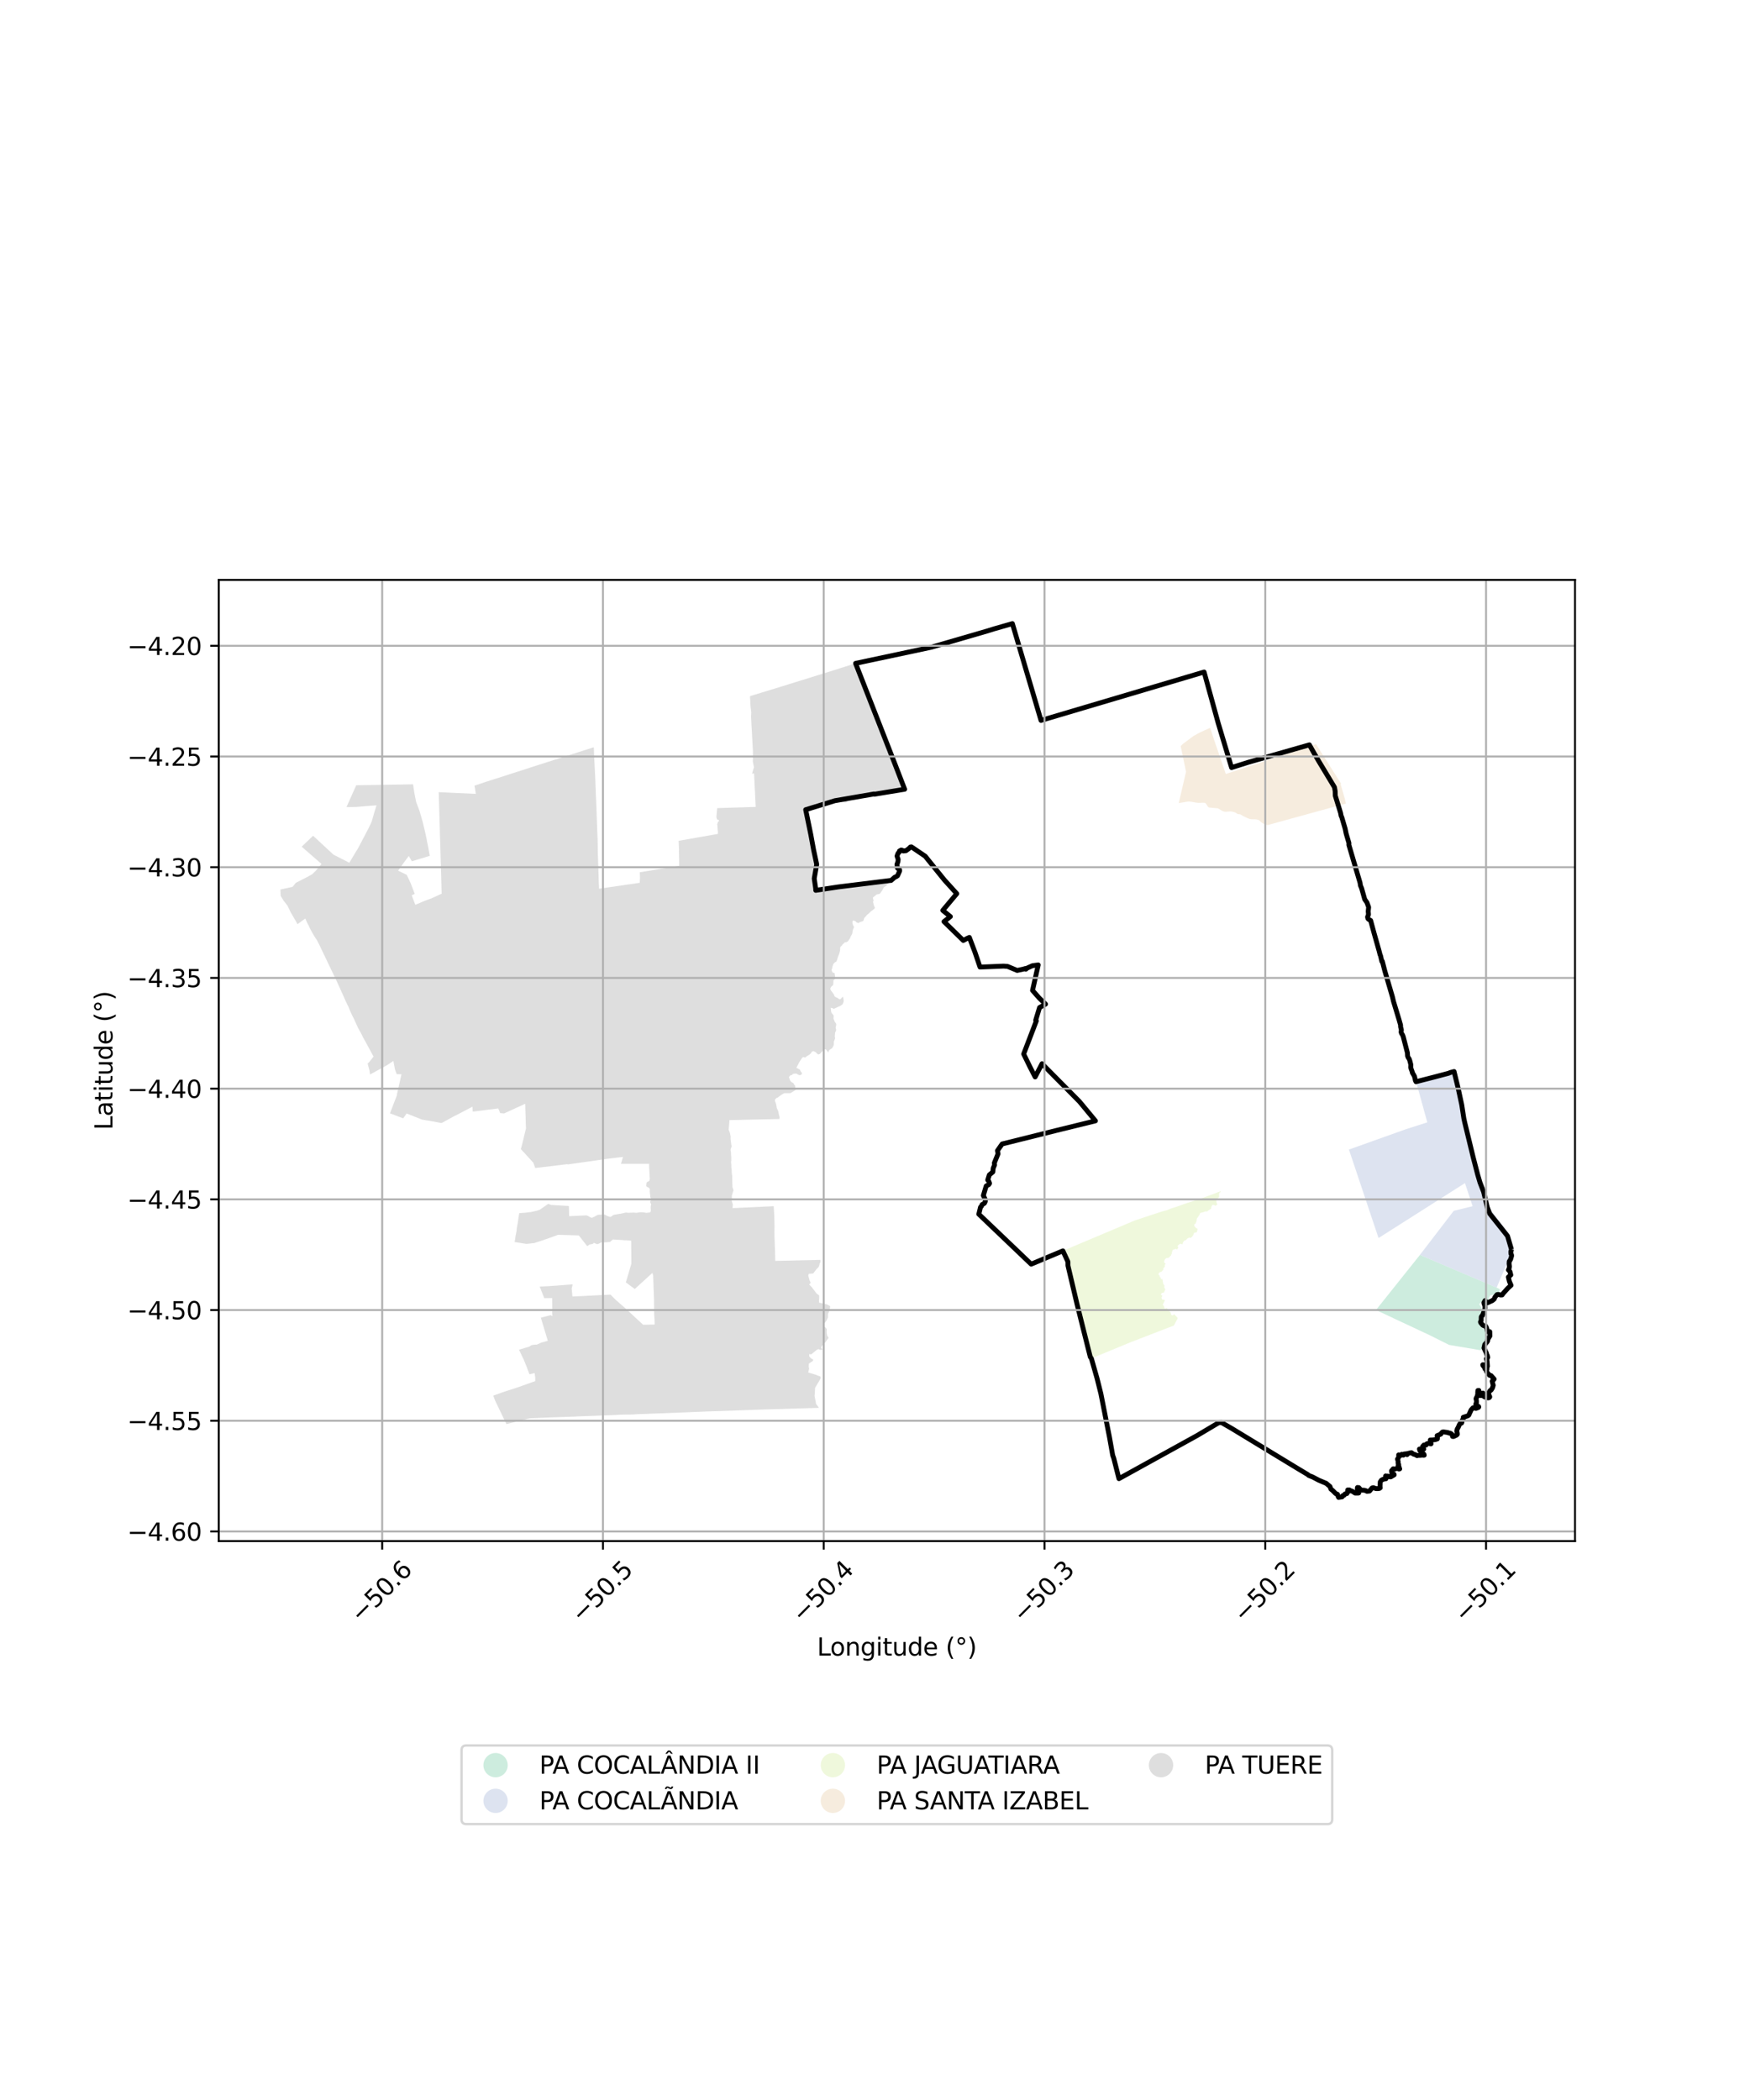 <?xml version="1.0" encoding="utf-8" standalone="no"?>
<!DOCTYPE svg PUBLIC "-//W3C//DTD SVG 1.1//EN"
  "http://www.w3.org/Graphics/SVG/1.1/DTD/svg11.dtd">
<svg xmlns:xlink="http://www.w3.org/1999/xlink" width="720pt" height="864pt" viewBox="0 0 720 864" xmlns="http://www.w3.org/2000/svg" version="1.1">
 <defs>
  <style type="text/css">*{stroke-linejoin: round; stroke-linecap: butt}</style>
 </defs>
 <g id="figure_1">
  <g id="patch_1">
   <path d="M 0 864 
L 720 864 
L 720 0 
L 0 0 
z
" style="fill: #ffffff"/>
  </g>
  <g id="axes_1">
   <g id="patch_2">
    <path d="M 90 634.049 
L 648 634.049 
L 648 238.591 
L 90 238.591 
z
" style="fill: #ffffff"/>
   </g>
   <g id="PatchCollection_1">
    <path d="M 502.105 490.152 
L 502.185 490.133 
L 502.265 490.481 
L 501.779 490.646 
L 501.55 491.195 
L 501.558 492.032 
L 501.574 492.553 
L 500.85 493.113 
L 500.547 493.525 
L 500.421 493.894 
L 500.508 494.509 
L 500.544 494.987 
L 500.944 495.402 
L 500.149 496.079 
L 499.613 495.84 
L 499.157 495.699 
L 498.826 495.78 
L 498.505 496.341 
L 498.311 496.828 
L 498.293 497.286 
L 497.781 497.611 
L 497.103 498.053 
L 496.698 498.435 
L 495.915 498.405 
L 495.069 498.741 
L 494.807 498.81 
L 494.168 498.925 
L 493.719 499.186 
L 493.561 499.652 
L 493.507 499.87 
L 493.405 500.077 
L 493.158 500.192 
L 492.996 500.6 
L 492.705 500.967 
L 492.466 501.277 
L 492.356 501.718 
L 492.296 501.954 
L 492.341 502.362 
L 492.1 502.755 
L 491.987 503.294 
L 491.386 503.721 
L 491.387 503.92 
L 491.401 504.462 
L 491.649 504.714 
L 491.973 505.147 
L 492.236 505.29 
L 492.685 505.564 
L 492.667 506.012 
L 492.481 506.708 
L 492.311 507.04 
L 492.068 507.032 
L 491.892 507.162 
L 491.642 507.106 
L 491.349 507.167 
L 491.049 507.837 
L 490.846 508.363 
L 490.444 508.803 
L 489.971 509.296 
L 489.141 509.222 
L 488.874 509.4 
L 488.556 509.521 
L 488.344 509.808 
L 488.166 509.938 
L 487.932 510.15 
L 487.819 510.314 
L 487.279 510.353 
L 486.718 511.181 
L 486.601 511.478 
L 486.55 511.822 
L 486.311 511.938 
L 485.994 511.746 
L 485.424 511.743 
L 485.246 511.914 
L 484.614 512.46 
L 484.46 512.852 
L 484.823 513.135 
L 484.342 514.042 
L 483.612 513.813 
L 483.326 513.959 
L 482.437 514.313 
L 482.216 515.128 
L 482.054 515.825 
L 482.008 516.107 
L 481.776 516.293 
L 481.799 516.56 
L 481.394 516.841 
L 480.981 517.426 
L 479.798 517.645 
L 479.401 518.01 
L 479.152 518.426 
L 478.997 518.805 
L 478.962 519.236 
L 478.951 519.365 
L 479.044 519.456 
L 479.649 520.01 
L 479.399 520.134 
L 479.176 520.66 
L 479.321 521.123 
L 478.981 521.43 
L 478.728 521.728 
L 478.568 521.972 
L 478.642 522.355 
L 478.129 522.95 
L 477.766 523.305 
L 477.295 523.366 
L 476.797 523.729 
L 476.691 524.115 
L 476.589 524.31 
L 477.042 524.812 
L 477.131 525.009 
L 477.167 525.497 
L 477.518 525.516 
L 477.702 526.363 
L 478.219 526.189 
L 478.411 527.226 
L 478.604 528.255 
L 479.081 528.925 
L 479.011 529.673 
L 479.434 530.499 
L 479.154 531.127 
L 478.836 531.799 
L 478.455 531.899 
L 478.002 531.976 
L 477.651 532.5 
L 477.664 532.74 
L 478.254 533.091 
L 477.869 533.92 
L 478.16 534.664 
L 478.819 534.75 
L 479.263 534.951 
L 478.886 535.791 
L 478.674 536.139 
L 478.747 536.392 
L 478.398 536.522 
L 478.402 536.871 
L 478.774 537.144 
L 479.047 537.933 
L 479.079 538.273 
L 479.375 538.45 
L 479.463 538.471 
L 480.089 538.151 
L 480.515 538.799 
L 480.958 539.313 
L 481.175 539.562 
L 481.294 539.679 
L 481.57 539.814 
L 481.643 540.15 
L 481.735 540.408 
L 481.875 540.913 
L 482.235 541.162 
L 482.615 541.165 
L 483.029 540.693 
L 483.563 541.185 
L 484.104 541.772 
L 484.268 541.873 
L 484.515 542.391 
L 484.36 542.748 
L 484.24 542.994 
L 484.059 543.313 
L 483.784 543.807 
L 483.44 544.491 
L 483.199 544.923 
L 482.924 545.456 
L 482.851 545.418 
L 480.167 546.432 
L 464.829 552.367 
L 448.436 559.138 
L 438.762 519.608 
L 438.751 518.036 
L 437.394 514.583 
L 466.923 502.12 
L 474.759 499.535 
L 478.277 498.38 
L 479.962 497.966 
L 482.027 497.125 
L 484.152 496.465 
L 486.289 495.699 
L 488.724 494.846 
L 493.893 493.213 
L 502.105 490.152 
" clip-path="url(#pe65290aacc)" style="fill: #e6f5c9; fill-opacity: 0.65"/>
    <path d="M 566.11 538.981 
L 584.197 516.311 
L 615.748 529.769 
L 617.137 530.433 
L 616.573 532.156 
L 613.179 532.928 
L 612.814 533.574 
L 612.083 535.42 
L 609.885 535.238 
L 608.604 536.531 
L 609.522 538.19 
L 610.074 539.85 
L 609.162 542.803 
L 608.247 544.095 
L 608.982 545.57 
L 611.182 547.597 
L 612.101 549.625 
L 612.103 551.655 
L 610.274 553.871 
L 609.177 555.532 
L 596.176 553.324 
L 588.476 549.461 
L 566.11 538.981 
" clip-path="url(#pe65290aacc)" style="fill: #b3e2cd; fill-opacity: 0.65"/>
    <path d="M 622.636 513.626 
L 615.748 529.769 
L 584.197 516.311 
L 585.807 514.211 
L 598.112 498.164 
L 605.876 496.268 
L 602.727 486.76 
L 567.168 509.366 
L 554.991 472.96 
L 578.496 464.565 
L 587.232 461.771 
L 582.882 445.997 
L 598.446 441.548 
L 607.273 477.983 
L 613.193 497.66 
L 620.791 507.494 
L 622.636 513.626 
" clip-path="url(#pe65290aacc)" style="fill: #cbd5e8; fill-opacity: 0.65"/>
    <path d="M 499.464 304.24 
L 504.327 318.445 
L 541.455 306.158 
L 551.813 322.5 
L 551.549 322.579 
L 553.3 328.638 
L 553.738 330.614 
L 521.423 339.498 
L 519.522 338.734 
L 518.761 338.161 
L 518.714 338.124 
L 518.629 338.051 
L 518.557 337.984 
L 518.312 337.743 
L 518.249 337.684 
L 518.201 337.642 
L 518.126 337.581 
L 518.047 337.524 
L 517.815 337.388 
L 517.589 337.289 
L 517.369 337.217 
L 517.157 337.167 
L 516.954 337.131 
L 516.564 337.092 
L 516.216 337.077 
L 515.599 337.072 
L 515.137 337.064 
L 514.795 337.044 
L 514.542 337.015 
L 514.356 336.983 
L 514.083 336.917 
L 513.818 336.825 
L 513.192 336.559 
L 512.726 336.351 
L 512.031 336.024 
L 511.346 335.679 
L 511.224 335.612 
L 511.12 335.549 
L 510.762 335.318 
L 510.581 335.206 
L 510.489 335.154 
L 510.395 335.105 
L 510.329 335.077 
L 510.266 335.055 
L 510.205 335.039 
L 510.147 335.028 
L 510.035 335.013 
L 509.936 335.005 
L 509.761 334.997 
L 509.629 334.99 
L 509.532 334.981 
L 509.461 334.971 
L 509.408 334.961 
L 509.33 334.941 
L 509.254 334.915 
L 509.192 334.887 
L 509.134 334.858 
L 509.03 334.798 
L 508.94 334.74 
L 508.632 334.524 
L 508.553 334.472 
L 508.492 334.436 
L 508.4 334.385 
L 508.303 334.341 
L 508.119 334.269 
L 507.956 334.21 
L 507.669 334.118 
L 507.453 334.056 
L 507.289 334.014 
L 507.043 333.957 
L 506.795 333.908 
L 506.601 333.879 
L 506.418 333.863 
L 506.245 333.857 
L 505.92 333.861 
L 505.633 333.879 
L 504.63 333.963 
L 504.381 333.971 
L 504.195 333.97 
L 503.919 333.952 
L 503.782 333.935 
L 503.645 333.911 
L 503.464 333.867 
L 503.298 333.813 
L 503.144 333.753 
L 503.003 333.689 
L 502.742 333.553 
L 502.517 333.422 
L 501.741 332.936 
L 501.545 332.823 
L 501.398 332.745 
L 501.173 332.64 
L 500.944 332.554 
L 497.468 332.246 
L 497.391 332.216 
L 497.32 332.181 
L 497.254 332.141 
L 497.134 332.048 
L 497.03 331.945 
L 496.939 331.836 
L 496.857 331.726 
L 496.289 330.82 
L 496.213 330.719 
L 496.143 330.636 
L 496.08 330.568 
L 495.962 330.465 
L 495.868 330.4 
L 495.793 330.361 
L 495.673 330.317 
L 495.609 330.302 
L 495.543 330.293 
L 495.207 330.27 
L 494.912 330.265 
L 494.394 330.277 
L 493.617 330.308 
L 493.23 330.311 
L 493.036 330.306 
L 492.843 330.295 
L 492.562 330.27 
L 492.034 330.198 
L 490.184 329.873 
L 489.722 329.817 
L 489.377 329.792 
L 489.118 329.786 
L 488.73 329.8 
L 488.344 329.847 
L 484.966 330.409 
L 487.966 317.515 
L 485.759 306.971 
L 486.746 306.012 
L 490.985 302.836 
L 493.705 301.339 
L 497.893 299.44 
L 499.464 304.24 
" clip-path="url(#pe65290aacc)" style="fill: #f1e2cc; fill-opacity: 0.65"/>
    <path d="M 353.826 277.791 
L 354.315 279.024 
L 355.15 281.181 
L 355.95 283.199 
L 356.643 284.988 
L 357.446 287.031 
L 358.387 289.255 
L 358.977 290.757 
L 363.592 302.545 
L 363.92 303.351 
L 366.309 309.484 
L 367.981 313.692 
L 369.46 317.607 
L 371.025 321.61 
L 372.22 324.719 
L 359.746 326.776 
L 359.598 326.663 
L 357.97 326.987 
L 357.34 327.127 
L 354.522 327.567 
L 354.285 327.659 
L 354.061 327.793 
L 353.539 328.24 
L 353.163 328.444 
L 352.292 328.842 
L 352.108 328.875 
L 351.916 328.853 
L 351.528 328.763 
L 351.335 328.764 
L 350.895 328.836 
L 350.73 328.825 
L 350.168 328.653 
L 349.907 328.624 
L 349.661 328.656 
L 349.429 328.733 
L 349.238 328.859 
L 349.006 329.173 
L 348.787 329.537 
L 348.563 329.801 
L 348.169 330.07 
L 347.998 330.146 
L 347.817 330.188 
L 347.631 330.186 
L 346.905 329.988 
L 346.72 329.788 
L 346.621 329.555 
L 346.503 329.177 
L 346.355 329.026 
L 346.153 328.973 
L 345.735 329.011 
L 343.524 329.424 
L 343.118 329.797 
L 342.798 329.972 
L 341.523 330.468 
L 341.113 330.579 
L 340.062 330.747 
L 339.814 330.727 
L 339.626 330.773 
L 338.905 330.808 
L 338.673 330.786 
L 338.084 330.372 
L 337.93 330.299 
L 337.793 330.292 
L 335.785 330.641 
L 335.592 330.694 
L 335.415 330.783 
L 335.112 331.171 
L 334.93 331.228 
L 334.791 331.251 
L 334.664 331.305 
L 334.497 331.406 
L 333.991 331.984 
L 333.798 332.124 
L 333.645 332.178 
L 333.486 332.211 
L 333.181 332.25 
L 332.911 332.309 
L 332.448 332.477 
L 332.071 332.7 
L 331.479 333.131 
L 333.584 343.452 
L 334.759 349.204 
L 334.731 349.589 
L 336.01 355.598 
L 336.283 356.982 
L 335.001 361.458 
L 335.587 365.491 
L 335.626 366.311 
L 344.947 364.902 
L 349.783 364.606 
L 366.437 362.244 
L 366.198 362.659 
L 365.958 362.76 
L 365.552 363.463 
L 364.853 364.244 
L 363.593 365.109 
L 363.019 366.279 
L 362.439 367.065 
L 362.163 367.557 
L 361.573 367.864 
L 360.762 367.966 
L 359.16 369.227 
L 359.233 370.047 
L 359.413 370.298 
L 359.164 371.205 
L 359.267 371.296 
L 359.364 371.854 
L 359.668 372.896 
L 359.944 373.407 
L 359.835 373.821 
L 358.198 375.076 
L 357.248 376.015 
L 356.708 376.395 
L 356.222 376.999 
L 355.527 377.762 
L 355.418 378.311 
L 355.23 378.77 
L 355.036 378.994 
L 353.554 379.483 
L 353.193 379.817 
L 352.19 379.365 
L 352.066 379.06 
L 351.205 378.716 
L 350.988 378.793 
L 350.743 379.003 
L 350.712 379.435 
L 350.735 379.987 
L 351.092 380.938 
L 351.335 381.226 
L 351.364 381.371 
L 351.117 382.084 
L 350.936 382.432 
L 350.734 383.312 
L 350.663 384.06 
L 350.495 384.434 
L 350.076 385.14 
L 349.67 386.11 
L 348.859 387.266 
L 348.431 387.537 
L 348.117 387.62 
L 347.965 387.736 
L 347.552 387.694 
L 347.238 388.091 
L 346.738 388.499 
L 346.416 388.951 
L 345.798 389.545 
L 345.674 389.909 
L 345.665 390.5 
L 345.587 391.239 
L 345.222 392.595 
L 344.782 393.626 
L 344.464 394.672 
L 344.148 395.548 
L 343.421 396.002 
L 342.831 396.672 
L 342.46 397.754 
L 342.386 398.344 
L 342.126 399.062 
L 342.438 399.995 
L 343.086 400.338 
L 343.292 400.273 
L 343.343 400.314 
L 343.535 401.244 
L 343.573 401.979 
L 343.611 402.64 
L 342.911 403.347 
L 342.788 405.234 
L 341.891 406.057 
L 341.632 406.693 
L 341.664 407.121 
L 341.895 407.556 
L 342.456 408.28 
L 343.133 409.239 
L 343.34 409.878 
L 344.053 410.389 
L 344.603 410.561 
L 345.263 411.119 
L 345.72 411.108 
L 346.043 410.849 
L 346.567 410.242 
L 346.795 410.13 
L 346.887 410.343 
L 347.113 411.539 
L 347.041 412.282 
L 346.955 412.462 
L 346.731 413.101 
L 345.819 413.808 
L 345.156 414.101 
L 343.099 415.038 
L 342.827 415.015 
L 342.601 414.795 
L 341.783 414.623 
L 341.864 415.433 
L 341.953 416.28 
L 342.209 416.838 
L 342.951 417.755 
L 342.997 418.616 
L 342.903 418.921 
L 342.995 419.239 
L 343.498 420.492 
L 343.723 420.722 
L 344.053 421.32 
L 344.013 421.791 
L 343.814 422.868 
L 344.023 423.691 
L 343.84 424.393 
L 343.628 424.674 
L 343.523 425.541 
L 343.473 426.538 
L 343.592 427.203 
L 343.057 428.591 
L 343.062 429.679 
L 342.974 430.127 
L 342.416 431.141 
L 342.218 431.352 
L 341.471 431.816 
L 341.117 432.159 
L 340.814 432.739 
L 340.819 433.1 
L 340.697 433.003 
L 339.974 431.907 
L 339.529 431.686 
L 339.056 431.8 
L 338.196 432.623 
L 337.4 433.562 
L 336.68 433.865 
L 336.108 433.448 
L 335.657 432.93 
L 334.64 432.418 
L 333.957 432.754 
L 333.603 433.383 
L 333.089 433.869 
L 331.919 434.579 
L 331.719 434.712 
L 331.246 435.13 
L 330.539 434.908 
L 330.066 435.149 
L 328.829 437.04 
L 327.668 439.311 
L 329.105 440.075 
L 329.361 440.66 
L 329.955 441.51 
L 329.858 442.019 
L 329.154 442.396 
L 328.475 442.201 
L 327.644 441.71 
L 326.815 441.723 
L 326.115 441.922 
L 325.795 442.334 
L 325.113 442.454 
L 324.575 443.161 
L 325.089 444.591 
L 325.537 445.114 
L 326.471 445.688 
L 326.681 446.19 
L 327.096 446.571 
L 327.167 447.349 
L 327.577 448.11 
L 327.448 448.372 
L 325.223 449.756 
L 322.634 449.768 
L 321.688 450.326 
L 320.756 450.95 
L 319.938 451.596 
L 319.421 451.766 
L 318.801 452.494 
L 318.889 453.062 
L 319.306 454.22 
L 319.598 455.883 
L 320.151 457.049 
L 320.408 458.295 
L 320.762 459.616 
L 320.676 460.391 
L 300.258 460.844 
L 300.134 460.844 
L 299.799 464.81 
L 300.319 466.156 
L 300.498 466.994 
L 300.614 467.645 
L 300.572 468.517 
L 300.627 469.046 
L 300.895 471.113 
L 301.069 471.53 
L 300.657 472.668 
L 300.557 473.198 
L 300.727 473.872 
L 300.79 475.24 
L 300.856 476.246 
L 300.856 477.306 
L 300.778 478.31 
L 300.887 479.349 
L 300.892 480.202 
L 301.04 481.399 
L 301.085 482.703 
L 301.237 483.827 
L 301.29 486.716 
L 301.366 488.495 
L 301.776 489.659 
L 301.17 491.686 
L 301.12 491.892 
L 301.094 492.084 
L 301.129 492.718 
L 301.019 493.924 
L 301.503 495.556 
L 301.406 497.079 
L 301.557 497.053 
L 318.32 496.262 
L 318.449 498.311 
L 318.46 498.541 
L 318.567 500.451 
L 318.611 502.493 
L 318.657 504.519 
L 318.621 506.558 
L 318.637 508.601 
L 318.636 508.741 
L 318.724 510.59 
L 318.789 512.703 
L 318.873 514.712 
L 318.913 516.747 
L 318.948 518.774 
L 337.499 518.348 
L 337.537 519.278 
L 337.193 519.918 
L 337.122 520.421 
L 336.795 521.317 
L 335.971 522.116 
L 334.551 523.946 
L 332.746 524.081 
L 332.538 524.861 
L 333.112 526.866 
L 333.488 527.662 
L 333.379 527.996 
L 332.899 528.463 
L 334.064 529.679 
L 335.961 532.178 
L 337.047 532.983 
L 337.036 534.099 
L 336.934 535.368 
L 337.056 535.988 
L 338.509 536.238 
L 340.235 536.67 
L 341.536 537.386 
L 341.458 538.364 
L 341.246 539.335 
L 340.654 540.563 
L 340.642 541.988 
L 340.042 543.353 
L 339.019 544.668 
L 338.91 545.453 
L 340.151 546.777 
L 340.099 548.222 
L 340.299 549.442 
L 340.898 550.398 
L 339.566 552.273 
L 338.658 553.321 
L 338.066 553.817 
L 337.829 554.667 
L 338.406 555.111 
L 338.072 555.373 
L 337.368 555.358 
L 336.853 555.093 
L 336.45 555.173 
L 336.067 555.34 
L 333.942 557.086 
L 333.677 557.24 
L 332.952 557.08 
L 332.956 558.048 
L 333.585 558.786 
L 334.622 559.448 
L 334.367 559.981 
L 332.79 561.017 
L 332.724 562.315 
L 332.905 563.065 
L 332.541 564.697 
L 335.875 565.671 
L 336.125 565.85 
L 337.379 566.269 
L 337.664 566.558 
L 337.536 567.303 
L 336.713 568.704 
L 335.355 570.978 
L 335.207 573.721 
L 335.132 574.287 
L 335.59 576.613 
L 335.742 577.581 
L 336.94 579.229 
L 315.115 579.873 
L 303.592 580.28 
L 291.956 580.679 
L 284.011 580.998 
L 283.032 581.049 
L 282.933 581.051 
L 265.781 581.71 
L 262.411 581.819 
L 260.256 581.975 
L 257.206 581.998 
L 254.839 582.064 
L 252.892 582.176 
L 251.643 582.239 
L 247.403 582.389 
L 244.266 582.52 
L 241.772 582.598 
L 239.492 582.68 
L 237.005 582.775 
L 236.831 582.814 
L 226.808 583.152 
L 218.252 583.503 
L 217.452 583.625 
L 208.358 585.922 
L 207.455 584.048 
L 203.662 576.152 
L 202.945 574.214 
L 206.076 573.066 
L 209.375 571.964 
L 211.809 571.203 
L 214.889 570.129 
L 217.463 569.201 
L 220.208 568.231 
L 220.203 566.857 
L 219.978 564.926 
L 217.823 565.41 
L 216.624 562.186 
L 215.349 559.076 
L 215.039 558.497 
L 214.947 558.304 
L 213.531 555.278 
L 213.778 555.242 
L 217.825 554.017 
L 218.22 553.72 
L 218.506 553.525 
L 218.693 553.442 
L 218.962 553.388 
L 219.849 553.258 
L 220.165 553.214 
L 220.708 553.254 
L 221.031 553.146 
L 222.631 552.403 
L 225.383 551.634 
L 222.52 542.14 
L 226.509 541.114 
L 227.301 541.493 
L 227.167 540.168 
L 227.216 538.127 
L 227.171 534.051 
L 224.244 534.102 
L 223.93 534.113 
L 222.043 529.328 
L 226.184 529.138 
L 235.616 528.419 
L 235.205 530.165 
L 235.534 533.425 
L 251.174 532.641 
L 253.473 534.935 
L 257.575 538.516 
L 260.406 541.164 
L 264.624 545.048 
L 269.354 544.95 
L 269.299 542.926 
L 269.15 540.904 
L 269.12 538.844 
L 269.105 536.832 
L 269.088 534.686 
L 269.014 532.738 
L 268.932 530.741 
L 268.864 528.637 
L 268.797 526.771 
L 268.714 524.615 
L 268.407 523.713 
L 261.162 530.334 
L 257.48 527.604 
L 258.716 523.512 
L 259.196 521.784 
L 259.517 520.832 
L 259.754 519.886 
L 259.689 510.434 
L 252.156 509.97 
L 250.957 510.983 
L 249.832 511.087 
L 247.184 511.234 
L 246.384 511.689 
L 245.666 511.899 
L 244.354 511.339 
L 243.867 511.799 
L 242.613 512.006 
L 241.612 512.713 
L 238.133 508.286 
L 234.013 508.157 
L 233.841 508.151 
L 229.56 508.042 
L 227.984 508.622 
L 226.166 509.297 
L 223.145 510.341 
L 219.757 511.434 
L 216.567 511.776 
L 214.587 511.455 
L 211.735 511.002 
L 211.955 509.746 
L 212.148 508.302 
L 212.256 507.925 
L 212.593 506.031 
L 212.573 505.722 
L 212.729 504.679 
L 213.091 502.752 
L 213.271 501.318 
L 213.293 501.122 
L 213.653 499.116 
L 216.171 498.941 
L 218.541 498.659 
L 220.883 498.123 
L 222.075 497.726 
L 225.531 495.317 
L 226.79 495.75 
L 234.049 496.183 
L 234.169 500.172 
L 234.135 500.372 
L 241.34 500.038 
L 241.956 500.285 
L 242.806 500.794 
L 243.534 501.063 
L 244.795 500.463 
L 245.847 499.839 
L 246.741 499.764 
L 247.827 499.705 
L 248.778 499.712 
L 249.876 500.3 
L 251.023 500.704 
L 251.463 500.533 
L 252.418 499.845 
L 253.489 499.65 
L 255.713 499.285 
L 257.455 498.878 
L 258.54 498.979 
L 260.602 498.892 
L 261.835 498.985 
L 263.477 498.743 
L 264.537 498.799 
L 265.981 498.999 
L 267.292 498.848 
L 267.591 498.672 
L 267.73 498.409 
L 267.764 497.622 
L 267.714 497.052 
L 267.728 496.277 
L 267.907 495.603 
L 267.812 495.252 
L 267.631 494.934 
L 267.551 494.626 
L 267.537 494.315 
L 267.674 494.017 
L 267.865 493.742 
L 268.019 493.454 
L 267.877 493.096 
L 267.534 492.557 
L 267.483 491.524 
L 267.305 490.059 
L 267.406 489.595 
L 267.262 488.957 
L 266.79 488.58 
L 266.096 488.243 
L 265.865 487.956 
L 265.981 486.706 
L 266.139 486.385 
L 266.9 486.012 
L 267.207 485.692 
L 267.345 485.019 
L 267.22 483 
L 267.118 480.935 
L 267.061 479.549 
L 267.094 478.815 
L 266.941 478.838 
L 255.478 478.834 
L 256.304 476 
L 250.289 476.7 
L 242.225 477.866 
L 233.565 479.078 
L 233.382 478.964 
L 228.297 479.601 
L 220.204 480.551 
L 219.454 478.416 
L 216.845 475.539 
L 214.716 473.231 
L 214.292 472.772 
L 214.711 471.23 
L 215.313 468.811 
L 215.806 466.727 
L 216.4 464.313 
L 216.393 464.077 
L 216.312 461.669 
L 216.242 459.151 
L 216.15 456.574 
L 216.095 454.107 
L 215.785 454.254 
L 207.4 458.097 
L 205.791 457.974 
L 204.996 456.044 
L 204.842 456.071 
L 194.499 457.355 
L 194.408 455.321 
L 188.379 458.466 
L 186.767 459.271 
L 181.772 462.012 
L 181.351 462.011 
L 177.324 461.249 
L 173.618 460.634 
L 167.302 458.117 
L 165.871 460.124 
L 160.45 458.054 
L 163.319 450.587 
L 163.316 450.253 
L 165.181 441.992 
L 163.193 441.931 
L 162.466 439.832 
L 161.838 436.497 
L 159.1 438.325 
L 152.244 442.089 
L 152.202 441.702 
L 151.997 440.392 
L 151.255 437.575 
L 151.926 436.946 
L 152.841 435.76 
L 153.701 434.714 
L 152.339 432.222 
L 151.325 430.353 
L 150.295 428.448 
L 150.162 428.224 
L 149.37 426.772 
L 148.3 424.66 
L 147.328 422.965 
L 145.651 419.248 
L 144.985 417.941 
L 143.931 415.662 
L 143.356 414.207 
L 142.808 413.119 
L 142.239 411.929 
L 141.4 409.999 
L 140.549 408.126 
L 139.698 406.253 
L 138.842 404.384 
L 137.987 402.515 
L 137.092 400.664 
L 135.965 398.329 
L 135.067 396.447 
L 134.167 394.564 
L 133.27 392.692 
L 132.392 390.861 
L 131.535 389.03 
L 130.477 386.941 
L 129.397 385.316 
L 128.379 383.591 
L 127.483 381.884 
L 127.051 380.906 
L 126.513 379.932 
L 125.597 377.905 
L 122.413 380.228 
L 121.016 377.772 
L 119.6 375.355 
L 118.302 372.645 
L 116.644 370.514 
L 115.47 368.565 
L 115.364 365.979 
L 120.358 364.887 
L 121.7 363.225 
L 126.314 360.869 
L 128.39 359.708 
L 128.496 359.636 
L 129.811 358.353 
L 131.478 356.419 
L 132.256 355.434 
L 124.123 348.35 
L 126.579 346.007 
L 128.784 343.872 
L 129.488 344.477 
L 137.198 351.626 
L 143.731 354.961 
L 145.48 352.008 
L 145.518 351.944 
L 147.432 348.781 
L 151.262 341.481 
L 152.46 339.074 
L 152.984 337.828 
L 154.112 333.908 
L 154.912 331.338 
L 150.809 331.647 
L 146.591 332 
L 142.56 332.051 
L 146.557 323.078 
L 150.295 323.021 
L 153.686 322.976 
L 157.911 322.897 
L 163.565 322.802 
L 169.938 322.69 
L 170.475 326.213 
L 171.217 329.97 
L 172.56 333.507 
L 172.917 334.731 
L 173.909 338.193 
L 174.873 342.154 
L 175.006 342.844 
L 175.37 344.456 
L 176.081 348.105 
L 176.173 348.459 
L 176.808 352.131 
L 169.457 354.349 
L 168.186 352.18 
L 166.392 354.585 
L 163.788 358.221 
L 167.317 359.905 
L 168.895 363.228 
L 170.641 367.766 
L 169.383 368.373 
L 170.871 372.268 
L 174.624 370.679 
L 177.547 369.596 
L 181.709 367.694 
L 181.664 366.484 
L 181.6 363.973 
L 181.537 361.712 
L 181.481 359.42 
L 181.406 357.083 
L 181.34 354.926 
L 181.284 352.784 
L 181.224 350.72 
L 181.166 348.664 
L 181.102 346.433 
L 181.025 344.288 
L 180.975 342.497 
L 180.981 342.212 
L 180.917 339.954 
L 180.856 337.902 
L 180.787 335.753 
L 180.722 333.371 
L 180.673 331.388 
L 180.6 329.205 
L 180.501 325.916 
L 195.77 326.627 
L 195.556 325.355 
L 195.402 324.315 
L 195.182 323.274 
L 199.455 321.819 
L 209.069 318.737 
L 215.092 316.797 
L 222.076 314.537 
L 227.947 312.664 
L 228.067 312.637 
L 234.884 310.451 
L 244.297 307.438 
L 244.419 310.2 
L 244.501 312.179 
L 244.642 315.052 
L 244.768 317.525 
L 244.919 320.451 
L 244.978 322.543 
L 245.07 324.525 
L 245.162 327.298 
L 245.275 329.57 
L 245.389 332.393 
L 245.447 334.196 
L 245.47 334.818 
L 245.552 337.203 
L 245.666 339.958 
L 245.739 342.237 
L 245.835 344.37 
L 245.872 345.304 
L 245.914 347.106 
L 245.937 349.068 
L 245.945 351.095 
L 246.04 353.18 
L 246.106 355.324 
L 246.2 357.473 
L 246.294 360.543 
L 246.352 362.933 
L 246.471 365.644 
L 263.209 363.208 
L 263.301 361.206 
L 263.23 358.881 
L 279.431 356.219 
L 279.433 354.02 
L 279.378 351.982 
L 279.331 349.955 
L 279.385 349.73 
L 279.21 345.936 
L 295.194 343.125 
L 295.337 343.07 
L 295.38 342.277 
L 295.257 341.347 
L 295.166 339.666 
L 295.067 339.185 
L 295.105 338.931 
L 295.223 338.722 
L 295.337 338.284 
L 295.393 338.161 
L 295.748 337.847 
L 295.811 337.768 
L 295.818 337.573 
L 295.63 337.339 
L 295.497 337.276 
L 295.262 337.234 
L 295.046 337.108 
L 294.927 336.837 
L 294.74 336.042 
L 295.092 332.481 
L 310.919 331.985 
L 310.819 330.008 
L 310.708 327.933 
L 310.623 325.699 
L 310.508 323.741 
L 310.414 321.714 
L 310.229 318.157 
L 309.403 318.358 
L 310.199 315.619 
L 309.748 313.417 
L 309.755 310.947 
L 309.782 309.303 
L 309.667 307.164 
L 309.548 304.956 
L 309.453 303.049 
L 309.351 301.025 
L 309.218 298.951 
L 309.12 296.836 
L 309.015 294.837 
L 309.103 293.172 
L 308.809 290.786 
L 308.692 288.649 
L 308.57 286.692 
L 308.622 286.397 
L 318.08 283.507 
L 324.723 281.459 
L 324.881 281.407 
L 340.323 276.61 
L 341.292 276.309 
L 349.681 273.649 
L 352.008 272.92 
L 353.511 277.077 
L 353.826 277.791 
" clip-path="url(#pe65290aacc)" style="fill: #cccccc; fill-opacity: 0.65"/>
   </g>
   <g id="PatchCollection_2">
    <path d="M 621.867 514.098 
L 621.847 514.266 
L 621.6 514.867 
L 621.636 515.814 
L 621.878 516.311 
L 621.918 516.708 
L 621.495 518.14 
L 620.951 518.987 
L 620.892 519.981 
L 621.017 521.021 
L 620.918 521.845 
L 620.609 522.49 
L 621.229 523.154 
L 621.591 524.549 
L 620.581 525.421 
L 621.001 527.205 
L 621.687 528.808 
L 620.37 530.008 
L 618.472 532.119 
L 618.001 532.784 
L 617.361 532.815 
L 616.461 532.56 
L 615.898 532.665 
L 615.081 533.654 
L 614.765 534.445 
L 613.982 535.1 
L 612.687 535.694 
L 611.991 536.026 
L 611.583 535.893 
L 610.995 535.089 
L 610.511 535.956 
L 610.613 536.493 
L 610.873 537.129 
L 610.95 538.024 
L 610.829 538.912 
L 609.965 541.172 
L 609.713 541.37 
L 609.431 541.82 
L 609.388 543.377 
L 609.113 543.856 
L 609.215 544.206 
L 610.034 545.195 
L 610.544 545.482 
L 611.202 545.557 
L 611.576 546.256 
L 612.058 547.86 
L 612.932 547.896 
L 612.973 549.679 
L 612.045 551.167 
L 612.091 551.585 
L 611.883 552.011 
L 610.868 553.181 
L 610.545 554.629 
L 611.559 556.734 
L 611.723 557.359 
L 611.962 557.781 
L 612.089 558.5 
L 611.887 558.913 
L 611.538 559.053 
L 611.822 559.931 
L 611.99 562.143 
L 611.941 562.231 
L 611.345 562.035 
L 610.899 561.689 
L 610.498 561.533 
L 610.078 561.498 
L 610.13 561.807 
L 610.738 562.537 
L 610.973 563.225 
L 611.72 562.932 
L 611.791 563.189 
L 611.565 564.191 
L 612.2 565.14 
L 612.521 565.422 
L 612.794 565.812 
L 613.487 565.982 
L 614.725 567.394 
L 614.562 567.648 
L 614.22 567.91 
L 613.932 568.271 
L 614.189 569.367 
L 614.363 569.946 
L 614.031 571.057 
L 613.506 571.895 
L 613.082 572.118 
L 612.345 573.251 
L 612.37 573.605 
L 612.845 574.43 
L 612.928 574.731 
L 612.774 574.963 
L 612.496 575.102 
L 612.151 575.139 
L 610.832 574.723 
L 610.488 574.517 
L 610.405 573.54 
L 610.138 573.165 
L 609.609 573.253 
L 609.513 574.154 
L 609.289 574.197 
L 608.89 574.11 
L 608.638 573.756 
L 608.653 572.94 
L 608.534 572.452 
L 608.444 572.061 
L 608.043 572.101 
L 607.981 572.775 
L 607.981 573.589 
L 607.727 574.571 
L 607.352 575.212 
L 607.283 575.557 
L 607.388 575.893 
L 607.452 576.438 
L 607.452 577.085 
L 607.398 577.355 
L 607.209 577.566 
L 607.181 577.926 
L 607.373 578.146 
L 608.348 578.677 
L 608.415 578.852 
L 608.285 579.055 
L 607.267 579.458 
L 606.587 579.328 
L 606.281 579.186 
L 606.024 579.243 
L 605.259 580.09 
L 604.293 582.238 
L 603.859 582.541 
L 602.026 583.12 
L 601.977 583.924 
L 601.736 584.129 
L 601.529 584.543 
L 601.452 585.285 
L 601.292 585.526 
L 600.801 585.608 
L 600.476 586.049 
L 599.865 587.441 
L 599.576 587.875 
L 599.338 588.793 
L 599.568 589.625 
L 599.604 590.092 
L 599.264 590.451 
L 598.048 591.022 
L 597.615 590.991 
L 597.45 590.217 
L 596.977 589.81 
L 596.555 589.632 
L 596.032 589.572 
L 595.703 589.386 
L 594.272 589.185 
L 593.905 589.126 
L 593.418 589.202 
L 592.919 589.762 
L 592.8 590.042 
L 591.268 590.667 
L 591.4 591.326 
L 591.369 592.004 
L 590.481 592.303 
L 589.484 592.419 
L 588.456 592.459 
L 588.771 594.037 
L 588.509 594.025 
L 588.141 593.886 
L 587.384 593.874 
L 586.966 594.064 
L 586.729 594.528 
L 585.846 594.528 
L 585.285 595.173 
L 585.78 596.201 
L 585.443 596.278 
L 584.884 596.166 
L 584.001 596.178 
L 584.182 596.807 
L 584.619 597.181 
L 585.041 597.303 
L 585.179 597.479 
L 585.402 597.962 
L 585.862 598.322 
L 585.966 598.699 
L 585.791 598.743 
L 585.25 598.675 
L 584.104 598.779 
L 583.535 598.768 
L 583.017 598.887 
L 582.246 598.467 
L 581.499 598.252 
L 580.685 597.66 
L 578.823 598.092 
L 578.908 598.484 
L 578.688 598.369 
L 578.463 598.131 
L 577.676 598.227 
L 577.381 598.692 
L 577.149 598.659 
L 576.687 598.341 
L 576.214 598.852 
L 575.446 598.599 
L 575.493 599.235 
L 575.29 599.965 
L 574.974 600.32 
L 575.253 601.316 
L 575.194 601.895 
L 575.462 602.547 
L 575.244 602.96 
L 575.625 603.466 
L 575.669 603.84 
L 575.876 604.337 
L 575.544 604.38 
L 574.847 604.077 
L 573.924 604.381 
L 573.218 604.297 
L 572.511 605.14 
L 572.628 606.048 
L 573.476 606.433 
L 573.612 606.785 
L 572.224 607.614 
L 571.699 607.604 
L 570.946 607.314 
L 570.372 607.342 
L 570.091 607.255 
L 570.053 607.734 
L 570.228 608.027 
L 570.236 608.389 
L 569.043 608.628 
L 568.351 608.993 
L 567.875 609.703 
L 567.782 611.484 
L 567.865 612.13 
L 567.535 612.377 
L 566.992 612.463 
L 566.133 612.463 
L 565.006 612.077 
L 564.498 612.201 
L 563.453 613.457 
L 562.401 613.573 
L 561.74 613.224 
L 561.116 613.116 
L 560.445 613.116 
L 559.868 612.99 
L 559.065 612.068 
L 558.499 612.003 
L 558.421 612.534 
L 558.654 613.33 
L 558.98 614.019 
L 559.024 614.231 
L 558.922 614.289 
L 557.561 614.305 
L 556.234 613.465 
L 555.737 613.383 
L 555.155 612.998 
L 554.514 612.998 
L 554.437 613.539 
L 554.589 613.854 
L 554.326 614.042 
L 554.163 614.487 
L 553.408 614.641 
L 552.977 615.207 
L 552.469 615.342 
L 552.179 615.856 
L 550.728 616.073 
L 550.413 615.386 
L 550.273 614.789 
L 549.534 614.486 
L 548.262 613.208 
L 547.573 612.664 
L 547.185 611.596 
L 545.63 610.288 
L 543.676 609.461 
L 542.528 608.982 
L 540.081 607.682 
L 538.443 607.044 
L 538.073 606.685 
L 533.477 603.928 
L 506.664 587.642 
L 502.523 585.258 
L 501.411 585.342 
L 492.512 590.632 
L 460.367 608.369 
L 458.231 599.959 
L 457.793 598.745 
L 456.486 591.39 
L 452.931 573.382 
L 451.359 567.1 
L 449.038 558.949 
L 448.564 558.273 
L 443.13 536.592 
L 439.386 520.701 
L 439.375 519.129 
L 437.305 514.643 
L 424.259 520.109 
L 402.708 499.537 
L 403.41 496.664 
L 403.762 496.338 
L 404.067 495.603 
L 405.006 495.065 
L 405.372 494.306 
L 405.432 493.662 
L 404.579 491.854 
L 405.748 487.948 
L 406.787 487.404 
L 407.129 486.858 
L 406.797 485.996 
L 406.383 485.485 
L 407.031 483.384 
L 408.472 482.189 
L 408.63 480.63 
L 409.194 479.283 
L 409.1 478.474 
L 410.617 474.724 
L 410.384 473.408 
L 412.302 470.662 
L 434.51 465.127 
L 450.697 461.157 
L 444.138 453.237 
L 428.71 437.653 
L 425.888 443.09 
L 423.752 438.94 
L 421.168 433.653 
L 426.374 420.017 
L 426.114 419.761 
L 427.699 414.536 
L 430.162 413.128 
L 427.547 410.598 
L 424.814 407.484 
L 427.161 396.994 
L 424.825 397.305 
L 422.529 398.331 
L 422.123 398.731 
L 421.878 398.718 
L 421.856 398.473 
L 420.928 398.744 
L 418.503 399.266 
L 414.546 397.618 
L 412.905 397.488 
L 403.21 397.886 
L 401.175 391.899 
L 398.821 385.683 
L 397.788 386.144 
L 396.327 386.933 
L 388.388 379.174 
L 391.013 377.108 
L 387.882 374.563 
L 393.649 367.681 
L 388.522 362.011 
L 380.651 352.262 
L 374.993 348.435 
L 374.577 348.488 
L 373.874 349.179 
L 372.75 349.996 
L 371.646 350.122 
L 371.296 349.854 
L 370.763 349.733 
L 370.066 350.118 
L 370.033 350.517 
L 369.48 351.056 
L 369.065 352.202 
L 369.526 353.602 
L 369.44 354.503 
L 369.022 355.697 
L 369.216 357.135 
L 370.109 357.844 
L 370.137 358.367 
L 369.276 360.297 
L 368.791 360.644 
L 368.137 360.908 
L 366.628 362.236 
L 366.441 362.242 
L 344.947 364.902 
L 335.625 366.311 
L 335.587 365.491 
L 335.001 361.458 
L 336.015 355.623 
L 334.725 349.581 
L 333.602 343.449 
L 331.479 333.131 
L 343.524 329.424 
L 359.598 326.663 
L 359.746 326.769 
L 372.206 324.719 
L 367.949 313.687 
L 352.008 272.92 
L 383.102 266.307 
L 405.938 259.676 
L 408.881 258.764 
L 416.525 256.567 
L 428.299 296.398 
L 495.404 276.493 
L 501.186 297.464 
L 506.705 315.804 
L 513.608 313.618 
L 538.724 306.453 
L 540.206 309.11 
L 542.554 313.142 
L 549.043 323.903 
L 549.325 325.517 
L 549.372 327.364 
L 551.546 334.455 
L 551.788 335.724 
L 552.024 336.166 
L 553.429 340.945 
L 553.849 342.98 
L 554.989 346.853 
L 554.962 347.613 
L 559.572 363.239 
L 559.73 364.328 
L 560.196 365.431 
L 561.487 370.014 
L 562.397 371.314 
L 563.096 373.231 
L 562.92 374.93 
L 563.034 376.284 
L 562.652 377.28 
L 562.785 377.897 
L 563.076 378.219 
L 563.92 378.711 
L 565.248 383.619 
L 567.416 391.287 
L 567.768 392.697 
L 567.998 393.238 
L 568.548 395.598 
L 568.728 395.491 
L 568.749 395.58 
L 569.745 399.452 
L 572.867 410.067 
L 573.335 412.054 
L 575.557 419.37 
L 576.247 421.8 
L 576.233 422.411 
L 576.571 423.793 
L 576.431 424.575 
L 576.633 425.189 
L 577.041 425.774 
L 577.329 426.521 
L 579.047 433.154 
L 579.124 434.489 
L 579.424 435.218 
L 579.722 435.545 
L 580.022 436.349 
L 580.468 438.072 
L 580.406 439.133 
L 580.572 439.738 
L 581.013 440.922 
L 581.08 441.389 
L 581.421 441.892 
L 581.969 442.878 
L 582.368 444.661 
L 582.582 444.813 
L 582.59 445.054 
L 590.229 443.091 
L 596.079 441.543 
L 596.566 441.298 
L 598.249 440.86 
L 599.957 447.84 
L 601.406 454.571 
L 602.272 460.178 
L 602.637 461.827 
L 606.115 476.169 
L 607.981 483.376 
L 608.908 486.514 
L 610.391 490.343 
L 611.908 496.695 
L 612.902 499.308 
L 620.245 508.544 
L 621.867 514.098 
L 621.867 514.098 
" clip-path="url(#pe65290aacc)" style="fill: none; stroke: #000000; stroke-width: 2"/>
   </g>
   <g id="matplotlib.axis_1">
    <g id="xtick_1">
     <g id="line2d_1">
      <path d="M 157.244 634.049 
L 157.244 238.591 
" clip-path="url(#pe65290aacc)" style="fill: none; stroke: #b0b0b0; stroke-width: 0.8; stroke-linecap: square"/>
     </g>
     <g id="line2d_2">
      <defs>
       <path id="maa81a54068" d="M 0 0 
L 0 3.5 
" style="stroke: #000000; stroke-width: 0.8"/>
      </defs>
      <g>
       <use xlink:href="#maa81a54068" x="157.244" y="634.049" style="stroke: #000000; stroke-width: 0.8"/>
      </g>
     </g>
     <g id="text_1">
      <!-- −50.6 -->
      <g transform="translate(148.361 668.091) rotate(-45) scale(0.1 -0.1)">
       <defs>
        <path id="DejaVuSans-2212" d="M 678 2272 
L 4684 2272 
L 4684 1741 
L 678 1741 
L 678 2272 
z
" transform="scale(0.016)"/>
        <path id="DejaVuSans-35" d="M 691 4666 
L 3169 4666 
L 3169 4134 
L 1269 4134 
L 1269 2991 
Q 1406 3038 1543 3061 
Q 1681 3084 1819 3084 
Q 2600 3084 3056 2656 
Q 3513 2228 3513 1497 
Q 3513 744 3044 326 
Q 2575 -91 1722 -91 
Q 1428 -91 1123 -41 
Q 819 9 494 109 
L 494 744 
Q 775 591 1075 516 
Q 1375 441 1709 441 
Q 2250 441 2565 725 
Q 2881 1009 2881 1497 
Q 2881 1984 2565 2268 
Q 2250 2553 1709 2553 
Q 1456 2553 1204 2497 
Q 953 2441 691 2322 
L 691 4666 
z
" transform="scale(0.016)"/>
        <path id="DejaVuSans-30" d="M 2034 4250 
Q 1547 4250 1301 3770 
Q 1056 3291 1056 2328 
Q 1056 1369 1301 889 
Q 1547 409 2034 409 
Q 2525 409 2770 889 
Q 3016 1369 3016 2328 
Q 3016 3291 2770 3770 
Q 2525 4250 2034 4250 
z
M 2034 4750 
Q 2819 4750 3233 4129 
Q 3647 3509 3647 2328 
Q 3647 1150 3233 529 
Q 2819 -91 2034 -91 
Q 1250 -91 836 529 
Q 422 1150 422 2328 
Q 422 3509 836 4129 
Q 1250 4750 2034 4750 
z
" transform="scale(0.016)"/>
        <path id="DejaVuSans-2e" d="M 684 794 
L 1344 794 
L 1344 0 
L 684 0 
L 684 794 
z
" transform="scale(0.016)"/>
        <path id="DejaVuSans-36" d="M 2113 2584 
Q 1688 2584 1439 2293 
Q 1191 2003 1191 1497 
Q 1191 994 1439 701 
Q 1688 409 2113 409 
Q 2538 409 2786 701 
Q 3034 994 3034 1497 
Q 3034 2003 2786 2293 
Q 2538 2584 2113 2584 
z
M 3366 4563 
L 3366 3988 
Q 3128 4100 2886 4159 
Q 2644 4219 2406 4219 
Q 1781 4219 1451 3797 
Q 1122 3375 1075 2522 
Q 1259 2794 1537 2939 
Q 1816 3084 2150 3084 
Q 2853 3084 3261 2657 
Q 3669 2231 3669 1497 
Q 3669 778 3244 343 
Q 2819 -91 2113 -91 
Q 1303 -91 875 529 
Q 447 1150 447 2328 
Q 447 3434 972 4092 
Q 1497 4750 2381 4750 
Q 2619 4750 2861 4703 
Q 3103 4656 3366 4563 
z
" transform="scale(0.016)"/>
       </defs>
       <use xlink:href="#DejaVuSans-2212"/>
       <use xlink:href="#DejaVuSans-35" transform="translate(83.789 0)"/>
       <use xlink:href="#DejaVuSans-30" transform="translate(147.412 0)"/>
       <use xlink:href="#DejaVuSans-2e" transform="translate(211.035 0)"/>
       <use xlink:href="#DejaVuSans-36" transform="translate(242.822 0)"/>
      </g>
     </g>
    </g>
    <g id="xtick_2">
     <g id="line2d_3">
      <path d="M 248.076 634.049 
L 248.076 238.591 
" clip-path="url(#pe65290aacc)" style="fill: none; stroke: #b0b0b0; stroke-width: 0.8; stroke-linecap: square"/>
     </g>
     <g id="line2d_4">
      <g>
       <use xlink:href="#maa81a54068" x="248.076" y="634.049" style="stroke: #000000; stroke-width: 0.8"/>
      </g>
     </g>
     <g id="text_2">
      <!-- −50.5 -->
      <g transform="translate(239.192 668.091) rotate(-45) scale(0.1 -0.1)">
       <use xlink:href="#DejaVuSans-2212"/>
       <use xlink:href="#DejaVuSans-35" transform="translate(83.789 0)"/>
       <use xlink:href="#DejaVuSans-30" transform="translate(147.412 0)"/>
       <use xlink:href="#DejaVuSans-2e" transform="translate(211.035 0)"/>
       <use xlink:href="#DejaVuSans-35" transform="translate(242.822 0)"/>
      </g>
     </g>
    </g>
    <g id="xtick_3">
     <g id="line2d_5">
      <path d="M 338.907 634.049 
L 338.907 238.591 
" clip-path="url(#pe65290aacc)" style="fill: none; stroke: #b0b0b0; stroke-width: 0.8; stroke-linecap: square"/>
     </g>
     <g id="line2d_6">
      <g>
       <use xlink:href="#maa81a54068" x="338.907" y="634.049" style="stroke: #000000; stroke-width: 0.8"/>
      </g>
     </g>
     <g id="text_3">
      <!-- −50.4 -->
      <g transform="translate(330.024 668.091) rotate(-45) scale(0.1 -0.1)">
       <defs>
        <path id="DejaVuSans-34" d="M 2419 4116 
L 825 1625 
L 2419 1625 
L 2419 4116 
z
M 2253 4666 
L 3047 4666 
L 3047 1625 
L 3713 1625 
L 3713 1100 
L 3047 1100 
L 3047 0 
L 2419 0 
L 2419 1100 
L 313 1100 
L 313 1709 
L 2253 4666 
z
" transform="scale(0.016)"/>
       </defs>
       <use xlink:href="#DejaVuSans-2212"/>
       <use xlink:href="#DejaVuSans-35" transform="translate(83.789 0)"/>
       <use xlink:href="#DejaVuSans-30" transform="translate(147.412 0)"/>
       <use xlink:href="#DejaVuSans-2e" transform="translate(211.035 0)"/>
       <use xlink:href="#DejaVuSans-34" transform="translate(242.822 0)"/>
      </g>
     </g>
    </g>
    <g id="xtick_4">
     <g id="line2d_7">
      <path d="M 429.739 634.049 
L 429.739 238.591 
" clip-path="url(#pe65290aacc)" style="fill: none; stroke: #b0b0b0; stroke-width: 0.8; stroke-linecap: square"/>
     </g>
     <g id="line2d_8">
      <g>
       <use xlink:href="#maa81a54068" x="429.739" y="634.049" style="stroke: #000000; stroke-width: 0.8"/>
      </g>
     </g>
     <g id="text_4">
      <!-- −50.3 -->
      <g transform="translate(420.855 668.091) rotate(-45) scale(0.1 -0.1)">
       <defs>
        <path id="DejaVuSans-33" d="M 2597 2516 
Q 3050 2419 3304 2112 
Q 3559 1806 3559 1356 
Q 3559 666 3084 287 
Q 2609 -91 1734 -91 
Q 1441 -91 1130 -33 
Q 819 25 488 141 
L 488 750 
Q 750 597 1062 519 
Q 1375 441 1716 441 
Q 2309 441 2620 675 
Q 2931 909 2931 1356 
Q 2931 1769 2642 2001 
Q 2353 2234 1838 2234 
L 1294 2234 
L 1294 2753 
L 1863 2753 
Q 2328 2753 2575 2939 
Q 2822 3125 2822 3475 
Q 2822 3834 2567 4026 
Q 2313 4219 1838 4219 
Q 1578 4219 1281 4162 
Q 984 4106 628 3988 
L 628 4550 
Q 988 4650 1302 4700 
Q 1616 4750 1894 4750 
Q 2613 4750 3031 4423 
Q 3450 4097 3450 3541 
Q 3450 3153 3228 2886 
Q 3006 2619 2597 2516 
z
" transform="scale(0.016)"/>
       </defs>
       <use xlink:href="#DejaVuSans-2212"/>
       <use xlink:href="#DejaVuSans-35" transform="translate(83.789 0)"/>
       <use xlink:href="#DejaVuSans-30" transform="translate(147.412 0)"/>
       <use xlink:href="#DejaVuSans-2e" transform="translate(211.035 0)"/>
       <use xlink:href="#DejaVuSans-33" transform="translate(242.822 0)"/>
      </g>
     </g>
    </g>
    <g id="xtick_5">
     <g id="line2d_9">
      <path d="M 520.57 634.049 
L 520.57 238.591 
" clip-path="url(#pe65290aacc)" style="fill: none; stroke: #b0b0b0; stroke-width: 0.8; stroke-linecap: square"/>
     </g>
     <g id="line2d_10">
      <g>
       <use xlink:href="#maa81a54068" x="520.57" y="634.049" style="stroke: #000000; stroke-width: 0.8"/>
      </g>
     </g>
     <g id="text_5">
      <!-- −50.2 -->
      <g transform="translate(511.687 668.091) rotate(-45) scale(0.1 -0.1)">
       <defs>
        <path id="DejaVuSans-32" d="M 1228 531 
L 3431 531 
L 3431 0 
L 469 0 
L 469 531 
Q 828 903 1448 1529 
Q 2069 2156 2228 2338 
Q 2531 2678 2651 2914 
Q 2772 3150 2772 3378 
Q 2772 3750 2511 3984 
Q 2250 4219 1831 4219 
Q 1534 4219 1204 4116 
Q 875 4013 500 3803 
L 500 4441 
Q 881 4594 1212 4672 
Q 1544 4750 1819 4750 
Q 2544 4750 2975 4387 
Q 3406 4025 3406 3419 
Q 3406 3131 3298 2873 
Q 3191 2616 2906 2266 
Q 2828 2175 2409 1742 
Q 1991 1309 1228 531 
z
" transform="scale(0.016)"/>
       </defs>
       <use xlink:href="#DejaVuSans-2212"/>
       <use xlink:href="#DejaVuSans-35" transform="translate(83.789 0)"/>
       <use xlink:href="#DejaVuSans-30" transform="translate(147.412 0)"/>
       <use xlink:href="#DejaVuSans-2e" transform="translate(211.035 0)"/>
       <use xlink:href="#DejaVuSans-32" transform="translate(242.822 0)"/>
      </g>
     </g>
    </g>
    <g id="xtick_6">
     <g id="line2d_11">
      <path d="M 611.402 634.049 
L 611.402 238.591 
" clip-path="url(#pe65290aacc)" style="fill: none; stroke: #b0b0b0; stroke-width: 0.8; stroke-linecap: square"/>
     </g>
     <g id="line2d_12">
      <g>
       <use xlink:href="#maa81a54068" x="611.402" y="634.049" style="stroke: #000000; stroke-width: 0.8"/>
      </g>
     </g>
     <g id="text_6">
      <!-- −50.1 -->
      <g transform="translate(602.518 668.091) rotate(-45) scale(0.1 -0.1)">
       <defs>
        <path id="DejaVuSans-31" d="M 794 531 
L 1825 531 
L 1825 4091 
L 703 3866 
L 703 4441 
L 1819 4666 
L 2450 4666 
L 2450 531 
L 3481 531 
L 3481 0 
L 794 0 
L 794 531 
z
" transform="scale(0.016)"/>
       </defs>
       <use xlink:href="#DejaVuSans-2212"/>
       <use xlink:href="#DejaVuSans-35" transform="translate(83.789 0)"/>
       <use xlink:href="#DejaVuSans-30" transform="translate(147.412 0)"/>
       <use xlink:href="#DejaVuSans-2e" transform="translate(211.035 0)"/>
       <use xlink:href="#DejaVuSans-31" transform="translate(242.822 0)"/>
      </g>
     </g>
    </g>
    <g id="text_7">
     <!-- Longitude (°) -->
     <g transform="translate(336.14 681.16) scale(0.1 -0.1)">
      <defs>
       <path id="DejaVuSans-4c" d="M 628 4666 
L 1259 4666 
L 1259 531 
L 3531 531 
L 3531 0 
L 628 0 
L 628 4666 
z
" transform="scale(0.016)"/>
       <path id="DejaVuSans-6f" d="M 1959 3097 
Q 1497 3097 1228 2736 
Q 959 2375 959 1747 
Q 959 1119 1226 758 
Q 1494 397 1959 397 
Q 2419 397 2687 759 
Q 2956 1122 2956 1747 
Q 2956 2369 2687 2733 
Q 2419 3097 1959 3097 
z
M 1959 3584 
Q 2709 3584 3137 3096 
Q 3566 2609 3566 1747 
Q 3566 888 3137 398 
Q 2709 -91 1959 -91 
Q 1206 -91 779 398 
Q 353 888 353 1747 
Q 353 2609 779 3096 
Q 1206 3584 1959 3584 
z
" transform="scale(0.016)"/>
       <path id="DejaVuSans-6e" d="M 3513 2113 
L 3513 0 
L 2938 0 
L 2938 2094 
Q 2938 2591 2744 2837 
Q 2550 3084 2163 3084 
Q 1697 3084 1428 2787 
Q 1159 2491 1159 1978 
L 1159 0 
L 581 0 
L 581 3500 
L 1159 3500 
L 1159 2956 
Q 1366 3272 1645 3428 
Q 1925 3584 2291 3584 
Q 2894 3584 3203 3211 
Q 3513 2838 3513 2113 
z
" transform="scale(0.016)"/>
       <path id="DejaVuSans-67" d="M 2906 1791 
Q 2906 2416 2648 2759 
Q 2391 3103 1925 3103 
Q 1463 3103 1205 2759 
Q 947 2416 947 1791 
Q 947 1169 1205 825 
Q 1463 481 1925 481 
Q 2391 481 2648 825 
Q 2906 1169 2906 1791 
z
M 3481 434 
Q 3481 -459 3084 -895 
Q 2688 -1331 1869 -1331 
Q 1566 -1331 1297 -1286 
Q 1028 -1241 775 -1147 
L 775 -588 
Q 1028 -725 1275 -790 
Q 1522 -856 1778 -856 
Q 2344 -856 2625 -561 
Q 2906 -266 2906 331 
L 2906 616 
Q 2728 306 2450 153 
Q 2172 0 1784 0 
Q 1141 0 747 490 
Q 353 981 353 1791 
Q 353 2603 747 3093 
Q 1141 3584 1784 3584 
Q 2172 3584 2450 3431 
Q 2728 3278 2906 2969 
L 2906 3500 
L 3481 3500 
L 3481 434 
z
" transform="scale(0.016)"/>
       <path id="DejaVuSans-69" d="M 603 3500 
L 1178 3500 
L 1178 0 
L 603 0 
L 603 3500 
z
M 603 4863 
L 1178 4863 
L 1178 4134 
L 603 4134 
L 603 4863 
z
" transform="scale(0.016)"/>
       <path id="DejaVuSans-74" d="M 1172 4494 
L 1172 3500 
L 2356 3500 
L 2356 3053 
L 1172 3053 
L 1172 1153 
Q 1172 725 1289 603 
Q 1406 481 1766 481 
L 2356 481 
L 2356 0 
L 1766 0 
Q 1100 0 847 248 
Q 594 497 594 1153 
L 594 3053 
L 172 3053 
L 172 3500 
L 594 3500 
L 594 4494 
L 1172 4494 
z
" transform="scale(0.016)"/>
       <path id="DejaVuSans-75" d="M 544 1381 
L 544 3500 
L 1119 3500 
L 1119 1403 
Q 1119 906 1312 657 
Q 1506 409 1894 409 
Q 2359 409 2629 706 
Q 2900 1003 2900 1516 
L 2900 3500 
L 3475 3500 
L 3475 0 
L 2900 0 
L 2900 538 
Q 2691 219 2414 64 
Q 2138 -91 1772 -91 
Q 1169 -91 856 284 
Q 544 659 544 1381 
z
M 1991 3584 
L 1991 3584 
z
" transform="scale(0.016)"/>
       <path id="DejaVuSans-64" d="M 2906 2969 
L 2906 4863 
L 3481 4863 
L 3481 0 
L 2906 0 
L 2906 525 
Q 2725 213 2448 61 
Q 2172 -91 1784 -91 
Q 1150 -91 751 415 
Q 353 922 353 1747 
Q 353 2572 751 3078 
Q 1150 3584 1784 3584 
Q 2172 3584 2448 3432 
Q 2725 3281 2906 2969 
z
M 947 1747 
Q 947 1113 1208 752 
Q 1469 391 1925 391 
Q 2381 391 2643 752 
Q 2906 1113 2906 1747 
Q 2906 2381 2643 2742 
Q 2381 3103 1925 3103 
Q 1469 3103 1208 2742 
Q 947 2381 947 1747 
z
" transform="scale(0.016)"/>
       <path id="DejaVuSans-65" d="M 3597 1894 
L 3597 1613 
L 953 1613 
Q 991 1019 1311 708 
Q 1631 397 2203 397 
Q 2534 397 2845 478 
Q 3156 559 3463 722 
L 3463 178 
Q 3153 47 2828 -22 
Q 2503 -91 2169 -91 
Q 1331 -91 842 396 
Q 353 884 353 1716 
Q 353 2575 817 3079 
Q 1281 3584 2069 3584 
Q 2775 3584 3186 3129 
Q 3597 2675 3597 1894 
z
M 3022 2063 
Q 3016 2534 2758 2815 
Q 2500 3097 2075 3097 
Q 1594 3097 1305 2825 
Q 1016 2553 972 2059 
L 3022 2063 
z
" transform="scale(0.016)"/>
       <path id="DejaVuSans-20" transform="scale(0.016)"/>
       <path id="DejaVuSans-28" d="M 1984 4856 
Q 1566 4138 1362 3434 
Q 1159 2731 1159 2009 
Q 1159 1288 1364 580 
Q 1569 -128 1984 -844 
L 1484 -844 
Q 1016 -109 783 600 
Q 550 1309 550 2009 
Q 550 2706 781 3412 
Q 1013 4119 1484 4856 
L 1984 4856 
z
" transform="scale(0.016)"/>
       <path id="DejaVuSans-b0" d="M 1600 4347 
Q 1350 4347 1178 4173 
Q 1006 4000 1006 3750 
Q 1006 3503 1178 3333 
Q 1350 3163 1600 3163 
Q 1850 3163 2022 3333 
Q 2194 3503 2194 3750 
Q 2194 3997 2020 4172 
Q 1847 4347 1600 4347 
z
M 1600 4750 
Q 1800 4750 1984 4673 
Q 2169 4597 2303 4453 
Q 2447 4313 2519 4134 
Q 2591 3956 2591 3750 
Q 2591 3338 2302 3052 
Q 2013 2766 1594 2766 
Q 1172 2766 890 3047 
Q 609 3328 609 3750 
Q 609 4169 896 4459 
Q 1184 4750 1600 4750 
z
" transform="scale(0.016)"/>
       <path id="DejaVuSans-29" d="M 513 4856 
L 1013 4856 
Q 1481 4119 1714 3412 
Q 1947 2706 1947 2009 
Q 1947 1309 1714 600 
Q 1481 -109 1013 -844 
L 513 -844 
Q 928 -128 1133 580 
Q 1338 1288 1338 2009 
Q 1338 2731 1133 3434 
Q 928 4138 513 4856 
z
" transform="scale(0.016)"/>
      </defs>
      <use xlink:href="#DejaVuSans-4c"/>
      <use xlink:href="#DejaVuSans-6f" transform="translate(53.963 0)"/>
      <use xlink:href="#DejaVuSans-6e" transform="translate(115.145 0)"/>
      <use xlink:href="#DejaVuSans-67" transform="translate(178.523 0)"/>
      <use xlink:href="#DejaVuSans-69" transform="translate(242 0)"/>
      <use xlink:href="#DejaVuSans-74" transform="translate(269.783 0)"/>
      <use xlink:href="#DejaVuSans-75" transform="translate(308.992 0)"/>
      <use xlink:href="#DejaVuSans-64" transform="translate(372.371 0)"/>
      <use xlink:href="#DejaVuSans-65" transform="translate(435.848 0)"/>
      <use xlink:href="#DejaVuSans-20" transform="translate(497.371 0)"/>
      <use xlink:href="#DejaVuSans-28" transform="translate(529.158 0)"/>
      <use xlink:href="#DejaVuSans-b0" transform="translate(568.172 0)"/>
      <use xlink:href="#DejaVuSans-29" transform="translate(618.172 0)"/>
     </g>
    </g>
   </g>
   <g id="matplotlib.axis_2">
    <g id="ytick_1">
     <g id="line2d_13">
      <path d="M 90 630.092 
L 648 630.092 
" clip-path="url(#pe65290aacc)" style="fill: none; stroke: #b0b0b0; stroke-width: 0.8; stroke-linecap: square"/>
     </g>
     <g id="line2d_14">
      <defs>
       <path id="m0ef3615e86" d="M 0 0 
L -3.5 0 
" style="stroke: #000000; stroke-width: 0.8"/>
      </defs>
      <g>
       <use xlink:href="#m0ef3615e86" x="90" y="630.092" style="stroke: #000000; stroke-width: 0.8"/>
      </g>
     </g>
     <g id="text_8">
      <!-- −4.60 -->
      <g transform="translate(52.355 633.891) scale(0.1 -0.1)">
       <use xlink:href="#DejaVuSans-2212"/>
       <use xlink:href="#DejaVuSans-34" transform="translate(83.789 0)"/>
       <use xlink:href="#DejaVuSans-2e" transform="translate(147.412 0)"/>
       <use xlink:href="#DejaVuSans-36" transform="translate(179.199 0)"/>
       <use xlink:href="#DejaVuSans-30" transform="translate(242.822 0)"/>
      </g>
     </g>
    </g>
    <g id="ytick_2">
     <g id="line2d_15">
      <path d="M 90 584.543 
L 648 584.543 
" clip-path="url(#pe65290aacc)" style="fill: none; stroke: #b0b0b0; stroke-width: 0.8; stroke-linecap: square"/>
     </g>
     <g id="line2d_16">
      <g>
       <use xlink:href="#m0ef3615e86" x="90" y="584.543" style="stroke: #000000; stroke-width: 0.8"/>
      </g>
     </g>
     <g id="text_9">
      <!-- −4.55 -->
      <g transform="translate(52.355 588.342) scale(0.1 -0.1)">
       <use xlink:href="#DejaVuSans-2212"/>
       <use xlink:href="#DejaVuSans-34" transform="translate(83.789 0)"/>
       <use xlink:href="#DejaVuSans-2e" transform="translate(147.412 0)"/>
       <use xlink:href="#DejaVuSans-35" transform="translate(179.199 0)"/>
       <use xlink:href="#DejaVuSans-35" transform="translate(242.822 0)"/>
      </g>
     </g>
    </g>
    <g id="ytick_3">
     <g id="line2d_17">
      <path d="M 90 538.993 
L 648 538.993 
" clip-path="url(#pe65290aacc)" style="fill: none; stroke: #b0b0b0; stroke-width: 0.8; stroke-linecap: square"/>
     </g>
     <g id="line2d_18">
      <g>
       <use xlink:href="#m0ef3615e86" x="90" y="538.993" style="stroke: #000000; stroke-width: 0.8"/>
      </g>
     </g>
     <g id="text_10">
      <!-- −4.50 -->
      <g transform="translate(52.355 542.793) scale(0.1 -0.1)">
       <use xlink:href="#DejaVuSans-2212"/>
       <use xlink:href="#DejaVuSans-34" transform="translate(83.789 0)"/>
       <use xlink:href="#DejaVuSans-2e" transform="translate(147.412 0)"/>
       <use xlink:href="#DejaVuSans-35" transform="translate(179.199 0)"/>
       <use xlink:href="#DejaVuSans-30" transform="translate(242.822 0)"/>
      </g>
     </g>
    </g>
    <g id="ytick_4">
     <g id="line2d_19">
      <path d="M 90 493.444 
L 648 493.444 
" clip-path="url(#pe65290aacc)" style="fill: none; stroke: #b0b0b0; stroke-width: 0.8; stroke-linecap: square"/>
     </g>
     <g id="line2d_20">
      <g>
       <use xlink:href="#m0ef3615e86" x="90" y="493.444" style="stroke: #000000; stroke-width: 0.8"/>
      </g>
     </g>
     <g id="text_11">
      <!-- −4.45 -->
      <g transform="translate(52.355 497.243) scale(0.1 -0.1)">
       <use xlink:href="#DejaVuSans-2212"/>
       <use xlink:href="#DejaVuSans-34" transform="translate(83.789 0)"/>
       <use xlink:href="#DejaVuSans-2e" transform="translate(147.412 0)"/>
       <use xlink:href="#DejaVuSans-34" transform="translate(179.199 0)"/>
       <use xlink:href="#DejaVuSans-35" transform="translate(242.822 0)"/>
      </g>
     </g>
    </g>
    <g id="ytick_5">
     <g id="line2d_21">
      <path d="M 90 447.895 
L 648 447.895 
" clip-path="url(#pe65290aacc)" style="fill: none; stroke: #b0b0b0; stroke-width: 0.8; stroke-linecap: square"/>
     </g>
     <g id="line2d_22">
      <g>
       <use xlink:href="#m0ef3615e86" x="90" y="447.895" style="stroke: #000000; stroke-width: 0.8"/>
      </g>
     </g>
     <g id="text_12">
      <!-- −4.40 -->
      <g transform="translate(52.355 451.694) scale(0.1 -0.1)">
       <use xlink:href="#DejaVuSans-2212"/>
       <use xlink:href="#DejaVuSans-34" transform="translate(83.789 0)"/>
       <use xlink:href="#DejaVuSans-2e" transform="translate(147.412 0)"/>
       <use xlink:href="#DejaVuSans-34" transform="translate(179.199 0)"/>
       <use xlink:href="#DejaVuSans-30" transform="translate(242.822 0)"/>
      </g>
     </g>
    </g>
    <g id="ytick_6">
     <g id="line2d_23">
      <path d="M 90 402.346 
L 648 402.346 
" clip-path="url(#pe65290aacc)" style="fill: none; stroke: #b0b0b0; stroke-width: 0.8; stroke-linecap: square"/>
     </g>
     <g id="line2d_24">
      <g>
       <use xlink:href="#m0ef3615e86" x="90" y="402.346" style="stroke: #000000; stroke-width: 0.8"/>
      </g>
     </g>
     <g id="text_13">
      <!-- −4.35 -->
      <g transform="translate(52.355 406.145) scale(0.1 -0.1)">
       <use xlink:href="#DejaVuSans-2212"/>
       <use xlink:href="#DejaVuSans-34" transform="translate(83.789 0)"/>
       <use xlink:href="#DejaVuSans-2e" transform="translate(147.412 0)"/>
       <use xlink:href="#DejaVuSans-33" transform="translate(179.199 0)"/>
       <use xlink:href="#DejaVuSans-35" transform="translate(242.822 0)"/>
      </g>
     </g>
    </g>
    <g id="ytick_7">
     <g id="line2d_25">
      <path d="M 90 356.796 
L 648 356.796 
" clip-path="url(#pe65290aacc)" style="fill: none; stroke: #b0b0b0; stroke-width: 0.8; stroke-linecap: square"/>
     </g>
     <g id="line2d_26">
      <g>
       <use xlink:href="#m0ef3615e86" x="90" y="356.796" style="stroke: #000000; stroke-width: 0.8"/>
      </g>
     </g>
     <g id="text_14">
      <!-- −4.30 -->
      <g transform="translate(52.355 360.596) scale(0.1 -0.1)">
       <use xlink:href="#DejaVuSans-2212"/>
       <use xlink:href="#DejaVuSans-34" transform="translate(83.789 0)"/>
       <use xlink:href="#DejaVuSans-2e" transform="translate(147.412 0)"/>
       <use xlink:href="#DejaVuSans-33" transform="translate(179.199 0)"/>
       <use xlink:href="#DejaVuSans-30" transform="translate(242.822 0)"/>
      </g>
     </g>
    </g>
    <g id="ytick_8">
     <g id="line2d_27">
      <path d="M 90 311.247 
L 648 311.247 
" clip-path="url(#pe65290aacc)" style="fill: none; stroke: #b0b0b0; stroke-width: 0.8; stroke-linecap: square"/>
     </g>
     <g id="line2d_28">
      <g>
       <use xlink:href="#m0ef3615e86" x="90" y="311.247" style="stroke: #000000; stroke-width: 0.8"/>
      </g>
     </g>
     <g id="text_15">
      <!-- −4.25 -->
      <g transform="translate(52.355 315.046) scale(0.1 -0.1)">
       <use xlink:href="#DejaVuSans-2212"/>
       <use xlink:href="#DejaVuSans-34" transform="translate(83.789 0)"/>
       <use xlink:href="#DejaVuSans-2e" transform="translate(147.412 0)"/>
       <use xlink:href="#DejaVuSans-32" transform="translate(179.199 0)"/>
       <use xlink:href="#DejaVuSans-35" transform="translate(242.822 0)"/>
      </g>
     </g>
    </g>
    <g id="ytick_9">
     <g id="line2d_29">
      <path d="M 90 265.698 
L 648 265.698 
" clip-path="url(#pe65290aacc)" style="fill: none; stroke: #b0b0b0; stroke-width: 0.8; stroke-linecap: square"/>
     </g>
     <g id="line2d_30">
      <g>
       <use xlink:href="#m0ef3615e86" x="90" y="265.698" style="stroke: #000000; stroke-width: 0.8"/>
      </g>
     </g>
     <g id="text_16">
      <!-- −4.20 -->
      <g transform="translate(52.355 269.497) scale(0.1 -0.1)">
       <use xlink:href="#DejaVuSans-2212"/>
       <use xlink:href="#DejaVuSans-34" transform="translate(83.789 0)"/>
       <use xlink:href="#DejaVuSans-2e" transform="translate(147.412 0)"/>
       <use xlink:href="#DejaVuSans-32" transform="translate(179.199 0)"/>
       <use xlink:href="#DejaVuSans-30" transform="translate(242.822 0)"/>
      </g>
     </g>
    </g>
    <g id="text_17">
     <!-- Latitude (°) -->
     <g transform="translate(46.275 464.89) rotate(-90) scale(0.1 -0.1)">
      <defs>
       <path id="DejaVuSans-61" d="M 2194 1759 
Q 1497 1759 1228 1600 
Q 959 1441 959 1056 
Q 959 750 1161 570 
Q 1363 391 1709 391 
Q 2188 391 2477 730 
Q 2766 1069 2766 1631 
L 2766 1759 
L 2194 1759 
z
M 3341 1997 
L 3341 0 
L 2766 0 
L 2766 531 
Q 2569 213 2275 61 
Q 1981 -91 1556 -91 
Q 1019 -91 701 211 
Q 384 513 384 1019 
Q 384 1609 779 1909 
Q 1175 2209 1959 2209 
L 2766 2209 
L 2766 2266 
Q 2766 2663 2505 2880 
Q 2244 3097 1772 3097 
Q 1472 3097 1187 3025 
Q 903 2953 641 2809 
L 641 3341 
Q 956 3463 1253 3523 
Q 1550 3584 1831 3584 
Q 2591 3584 2966 3190 
Q 3341 2797 3341 1997 
z
" transform="scale(0.016)"/>
      </defs>
      <use xlink:href="#DejaVuSans-4c"/>
      <use xlink:href="#DejaVuSans-61" transform="translate(55.713 0)"/>
      <use xlink:href="#DejaVuSans-74" transform="translate(116.992 0)"/>
      <use xlink:href="#DejaVuSans-69" transform="translate(156.201 0)"/>
      <use xlink:href="#DejaVuSans-74" transform="translate(183.984 0)"/>
      <use xlink:href="#DejaVuSans-75" transform="translate(223.193 0)"/>
      <use xlink:href="#DejaVuSans-64" transform="translate(286.572 0)"/>
      <use xlink:href="#DejaVuSans-65" transform="translate(350.049 0)"/>
      <use xlink:href="#DejaVuSans-20" transform="translate(411.572 0)"/>
      <use xlink:href="#DejaVuSans-28" transform="translate(443.359 0)"/>
      <use xlink:href="#DejaVuSans-b0" transform="translate(482.373 0)"/>
      <use xlink:href="#DejaVuSans-29" transform="translate(532.373 0)"/>
     </g>
    </g>
   </g>
   <g id="patch_3">
    <path d="M 90 634.049 
L 90 238.591 
" style="fill: none; stroke: #000000; stroke-width: 0.8; stroke-linejoin: miter; stroke-linecap: square"/>
   </g>
   <g id="patch_4">
    <path d="M 648 634.049 
L 648 238.591 
" style="fill: none; stroke: #000000; stroke-width: 0.8; stroke-linejoin: miter; stroke-linecap: square"/>
   </g>
   <g id="patch_5">
    <path d="M 90 634.049 
L 648 634.049 
" style="fill: none; stroke: #000000; stroke-width: 0.8; stroke-linejoin: miter; stroke-linecap: square"/>
   </g>
   <g id="patch_6">
    <path d="M 90 238.591 
L 648 238.591 
" style="fill: none; stroke: #000000; stroke-width: 0.8; stroke-linejoin: miter; stroke-linecap: square"/>
   </g>
   <g id="legend_1">
    <g id="patch_7">
     <path d="M 191.894 750.496 
L 546.106 750.496 
Q 548.106 750.496 548.106 748.496 
L 548.106 720.14 
Q 548.106 718.14 546.106 718.14 
L 191.894 718.14 
Q 189.894 718.14 189.894 720.14 
L 189.894 748.496 
Q 189.894 750.496 191.894 750.496 
z
" style="fill: #ffffff; opacity: 0.8; stroke: #cccccc; stroke-linejoin: miter"/>
    </g>
    <g id="line2d_31">
     <defs>
      <path id="medba0af4eb" d="M 0 5 
C 1.326 5 2.598 4.473 3.536 3.536 
C 4.473 2.598 5 1.326 5 0 
C 5 -1.326 4.473 -2.598 3.536 -3.536 
C 2.598 -4.473 1.326 -5 0 -5 
C -1.326 -5 -2.598 -4.473 -3.536 -3.536 
C -4.473 -2.598 -5 -1.326 -5 0 
C -5 1.326 -4.473 2.598 -3.536 3.536 
C -2.598 4.473 -1.326 5 0 5 
z
"/>
     </defs>
     <g>
      <use xlink:href="#medba0af4eb" x="203.894" y="726.239" style="fill: #b3e2cd; fill-opacity: 0.65"/>
     </g>
    </g>
    <g id="text_18">
     <!-- PA COCALÂNDIA II -->
     <g transform="translate(221.894 729.739) scale(0.1 -0.1)">
      <defs>
       <path id="DejaVuSans-50" d="M 1259 4147 
L 1259 2394 
L 2053 2394 
Q 2494 2394 2734 2622 
Q 2975 2850 2975 3272 
Q 2975 3691 2734 3919 
Q 2494 4147 2053 4147 
L 1259 4147 
z
M 628 4666 
L 2053 4666 
Q 2838 4666 3239 4311 
Q 3641 3956 3641 3272 
Q 3641 2581 3239 2228 
Q 2838 1875 2053 1875 
L 1259 1875 
L 1259 0 
L 628 0 
L 628 4666 
z
" transform="scale(0.016)"/>
       <path id="DejaVuSans-41" d="M 2188 4044 
L 1331 1722 
L 3047 1722 
L 2188 4044 
z
M 1831 4666 
L 2547 4666 
L 4325 0 
L 3669 0 
L 3244 1197 
L 1141 1197 
L 716 0 
L 50 0 
L 1831 4666 
z
" transform="scale(0.016)"/>
       <path id="DejaVuSans-43" d="M 4122 4306 
L 4122 3641 
Q 3803 3938 3442 4084 
Q 3081 4231 2675 4231 
Q 1875 4231 1450 3742 
Q 1025 3253 1025 2328 
Q 1025 1406 1450 917 
Q 1875 428 2675 428 
Q 3081 428 3442 575 
Q 3803 722 4122 1019 
L 4122 359 
Q 3791 134 3420 21 
Q 3050 -91 2638 -91 
Q 1578 -91 968 557 
Q 359 1206 359 2328 
Q 359 3453 968 4101 
Q 1578 4750 2638 4750 
Q 3056 4750 3426 4639 
Q 3797 4528 4122 4306 
z
" transform="scale(0.016)"/>
       <path id="DejaVuSans-4f" d="M 2522 4238 
Q 1834 4238 1429 3725 
Q 1025 3213 1025 2328 
Q 1025 1447 1429 934 
Q 1834 422 2522 422 
Q 3209 422 3611 934 
Q 4013 1447 4013 2328 
Q 4013 3213 3611 3725 
Q 3209 4238 2522 4238 
z
M 2522 4750 
Q 3503 4750 4090 4092 
Q 4678 3434 4678 2328 
Q 4678 1225 4090 567 
Q 3503 -91 2522 -91 
Q 1538 -91 948 565 
Q 359 1222 359 2328 
Q 359 3434 948 4092 
Q 1538 4750 2522 4750 
z
" transform="scale(0.016)"/>
       <path id="DejaVuSans-c2" d="M 2188 4044 
L 1331 1722 
L 3047 1722 
L 2188 4044 
z
M 1831 4666 
L 2547 4666 
L 4325 0 
L 3669 0 
L 3244 1197 
L 1141 1197 
L 716 0 
L 50 0 
L 1831 4666 
z
M 1894 5941 
L 2481 5941 
L 3141 5110 
L 2706 5110 
L 2188 5666 
L 1669 5110 
L 1234 5110 
L 1894 5941 
z
" transform="scale(0.016)"/>
       <path id="DejaVuSans-4e" d="M 628 4666 
L 1478 4666 
L 3547 763 
L 3547 4666 
L 4159 4666 
L 4159 0 
L 3309 0 
L 1241 3903 
L 1241 0 
L 628 0 
L 628 4666 
z
" transform="scale(0.016)"/>
       <path id="DejaVuSans-44" d="M 1259 4147 
L 1259 519 
L 2022 519 
Q 2988 519 3436 956 
Q 3884 1394 3884 2338 
Q 3884 3275 3436 3711 
Q 2988 4147 2022 4147 
L 1259 4147 
z
M 628 4666 
L 1925 4666 
Q 3281 4666 3915 4102 
Q 4550 3538 4550 2338 
Q 4550 1131 3912 565 
Q 3275 0 1925 0 
L 628 0 
L 628 4666 
z
" transform="scale(0.016)"/>
       <path id="DejaVuSans-49" d="M 628 4666 
L 1259 4666 
L 1259 0 
L 628 0 
L 628 4666 
z
" transform="scale(0.016)"/>
      </defs>
      <use xlink:href="#DejaVuSans-50"/>
      <use xlink:href="#DejaVuSans-41" transform="translate(53.928 0)"/>
      <use xlink:href="#DejaVuSans-20" transform="translate(122.336 0)"/>
      <use xlink:href="#DejaVuSans-43" transform="translate(154.123 0)"/>
      <use xlink:href="#DejaVuSans-4f" transform="translate(223.947 0)"/>
      <use xlink:href="#DejaVuSans-43" transform="translate(302.658 0)"/>
      <use xlink:href="#DejaVuSans-41" transform="translate(372.482 0)"/>
      <use xlink:href="#DejaVuSans-4c" transform="translate(440.891 0)"/>
      <use xlink:href="#DejaVuSans-c2" transform="translate(498.854 0)"/>
      <use xlink:href="#DejaVuSans-4e" transform="translate(567.262 0)"/>
      <use xlink:href="#DejaVuSans-44" transform="translate(642.066 0)"/>
      <use xlink:href="#DejaVuSans-49" transform="translate(719.068 0)"/>
      <use xlink:href="#DejaVuSans-41" transform="translate(748.561 0)"/>
      <use xlink:href="#DejaVuSans-20" transform="translate(816.969 0)"/>
      <use xlink:href="#DejaVuSans-49" transform="translate(848.756 0)"/>
      <use xlink:href="#DejaVuSans-49" transform="translate(878.248 0)"/>
     </g>
    </g>
    <g id="line2d_32">
     <defs>
      <path id="m4de73a9194" d="M 0 5 
C 1.326 5 2.598 4.473 3.536 3.536 
C 4.473 2.598 5 1.326 5 0 
C 5 -1.326 4.473 -2.598 3.536 -3.536 
C 2.598 -4.473 1.326 -5 0 -5 
C -1.326 -5 -2.598 -4.473 -3.536 -3.536 
C -4.473 -2.598 -5 -1.326 -5 0 
C -5 1.326 -4.473 2.598 -3.536 3.536 
C -2.598 4.473 -1.326 5 0 5 
z
"/>
     </defs>
     <g>
      <use xlink:href="#m4de73a9194" x="203.894" y="740.917" style="fill: #cbd5e8; fill-opacity: 0.65"/>
     </g>
    </g>
    <g id="text_19">
     <!-- PA COCALÃNDIA -->
     <g transform="translate(221.894 744.417) scale(0.1 -0.1)">
      <defs>
       <path id="DejaVuSans-c3" d="M 2188 4044 
L 1331 1722 
L 3047 1722 
L 2188 4044 
z
M 1831 4666 
L 2547 4666 
L 4325 0 
L 3669 0 
L 3244 1197 
L 1141 1197 
L 716 0 
L 50 0 
L 1831 4666 
z
M 2175 5344 
L 1997 5447 
Q 1919 5491 1870 5508 
Q 1822 5525 1784 5525 
Q 1672 5525 1609 5447 
Q 1547 5369 1547 5229 
L 1547 5210 
L 1156 5210 
Q 1156 5525 1317 5709 
Q 1478 5894 1747 5894 
Q 1859 5894 1954 5869 
Q 2050 5844 2200 5760 
L 2378 5666 
Q 2450 5625 2503 5606 
Q 2556 5588 2603 5588 
Q 2703 5588 2765 5667 
Q 2828 5747 2828 5875 
L 2828 5894 
L 3219 5894 
Q 3213 5582 3052 5396 
Q 2891 5210 2628 5210 
Q 2522 5210 2430 5235 
Q 2338 5260 2175 5344 
z
" transform="scale(0.016)"/>
      </defs>
      <use xlink:href="#DejaVuSans-50"/>
      <use xlink:href="#DejaVuSans-41" transform="translate(53.928 0)"/>
      <use xlink:href="#DejaVuSans-20" transform="translate(122.336 0)"/>
      <use xlink:href="#DejaVuSans-43" transform="translate(154.123 0)"/>
      <use xlink:href="#DejaVuSans-4f" transform="translate(223.947 0)"/>
      <use xlink:href="#DejaVuSans-43" transform="translate(302.658 0)"/>
      <use xlink:href="#DejaVuSans-41" transform="translate(372.482 0)"/>
      <use xlink:href="#DejaVuSans-4c" transform="translate(440.891 0)"/>
      <use xlink:href="#DejaVuSans-c3" transform="translate(498.854 0)"/>
      <use xlink:href="#DejaVuSans-4e" transform="translate(567.262 0)"/>
      <use xlink:href="#DejaVuSans-44" transform="translate(642.066 0)"/>
      <use xlink:href="#DejaVuSans-49" transform="translate(719.068 0)"/>
      <use xlink:href="#DejaVuSans-41" transform="translate(748.561 0)"/>
     </g>
    </g>
    <g id="line2d_33">
     <defs>
      <path id="mff974559f7" d="M 0 5 
C 1.326 5 2.598 4.473 3.536 3.536 
C 4.473 2.598 5 1.326 5 0 
C 5 -1.326 4.473 -2.598 3.536 -3.536 
C 2.598 -4.473 1.326 -5 0 -5 
C -1.326 -5 -2.598 -4.473 -3.536 -3.536 
C -4.473 -2.598 -5 -1.326 -5 0 
C -5 1.326 -4.473 2.598 -3.536 3.536 
C -2.598 4.473 -1.326 5 0 5 
z
"/>
     </defs>
     <g>
      <use xlink:href="#mff974559f7" x="342.67" y="726.239" style="fill: #e6f5c9; fill-opacity: 0.65"/>
     </g>
    </g>
    <g id="text_20">
     <!-- PA JAGUATIARA -->
     <g transform="translate(360.67 729.739) scale(0.1 -0.1)">
      <defs>
       <path id="DejaVuSans-4a" d="M 628 4666 
L 1259 4666 
L 1259 325 
Q 1259 -519 939 -900 
Q 619 -1281 -91 -1281 
L -331 -1281 
L -331 -750 
L -134 -750 
Q 284 -750 456 -515 
Q 628 -281 628 325 
L 628 4666 
z
" transform="scale(0.016)"/>
       <path id="DejaVuSans-47" d="M 3809 666 
L 3809 1919 
L 2778 1919 
L 2778 2438 
L 4434 2438 
L 4434 434 
Q 4069 175 3628 42 
Q 3188 -91 2688 -91 
Q 1594 -91 976 548 
Q 359 1188 359 2328 
Q 359 3472 976 4111 
Q 1594 4750 2688 4750 
Q 3144 4750 3555 4637 
Q 3966 4525 4313 4306 
L 4313 3634 
Q 3963 3931 3569 4081 
Q 3175 4231 2741 4231 
Q 1884 4231 1454 3753 
Q 1025 3275 1025 2328 
Q 1025 1384 1454 906 
Q 1884 428 2741 428 
Q 3075 428 3337 486 
Q 3600 544 3809 666 
z
" transform="scale(0.016)"/>
       <path id="DejaVuSans-55" d="M 556 4666 
L 1191 4666 
L 1191 1831 
Q 1191 1081 1462 751 
Q 1734 422 2344 422 
Q 2950 422 3222 751 
Q 3494 1081 3494 1831 
L 3494 4666 
L 4128 4666 
L 4128 1753 
Q 4128 841 3676 375 
Q 3225 -91 2344 -91 
Q 1459 -91 1007 375 
Q 556 841 556 1753 
L 556 4666 
z
" transform="scale(0.016)"/>
       <path id="DejaVuSans-54" d="M -19 4666 
L 3928 4666 
L 3928 4134 
L 2272 4134 
L 2272 0 
L 1638 0 
L 1638 4134 
L -19 4134 
L -19 4666 
z
" transform="scale(0.016)"/>
       <path id="DejaVuSans-52" d="M 2841 2188 
Q 3044 2119 3236 1894 
Q 3428 1669 3622 1275 
L 4263 0 
L 3584 0 
L 2988 1197 
Q 2756 1666 2539 1819 
Q 2322 1972 1947 1972 
L 1259 1972 
L 1259 0 
L 628 0 
L 628 4666 
L 2053 4666 
Q 2853 4666 3247 4331 
Q 3641 3997 3641 3322 
Q 3641 2881 3436 2590 
Q 3231 2300 2841 2188 
z
M 1259 4147 
L 1259 2491 
L 2053 2491 
Q 2509 2491 2742 2702 
Q 2975 2913 2975 3322 
Q 2975 3731 2742 3939 
Q 2509 4147 2053 4147 
L 1259 4147 
z
" transform="scale(0.016)"/>
      </defs>
      <use xlink:href="#DejaVuSans-50"/>
      <use xlink:href="#DejaVuSans-41" transform="translate(53.928 0)"/>
      <use xlink:href="#DejaVuSans-20" transform="translate(122.336 0)"/>
      <use xlink:href="#DejaVuSans-4a" transform="translate(154.123 0)"/>
      <use xlink:href="#DejaVuSans-41" transform="translate(181.865 0)"/>
      <use xlink:href="#DejaVuSans-47" transform="translate(248.523 0)"/>
      <use xlink:href="#DejaVuSans-55" transform="translate(326.014 0)"/>
      <use xlink:href="#DejaVuSans-41" transform="translate(399.207 0)"/>
      <use xlink:href="#DejaVuSans-54" transform="translate(459.865 0)"/>
      <use xlink:href="#DejaVuSans-49" transform="translate(520.949 0)"/>
      <use xlink:href="#DejaVuSans-41" transform="translate(550.441 0)"/>
      <use xlink:href="#DejaVuSans-52" transform="translate(618.85 0)"/>
      <use xlink:href="#DejaVuSans-41" transform="translate(684.332 0)"/>
     </g>
    </g>
    <g id="line2d_34">
     <defs>
      <path id="m177ac3ed12" d="M 0 5 
C 1.326 5 2.598 4.473 3.536 3.536 
C 4.473 2.598 5 1.326 5 0 
C 5 -1.326 4.473 -2.598 3.536 -3.536 
C 2.598 -4.473 1.326 -5 0 -5 
C -1.326 -5 -2.598 -4.473 -3.536 -3.536 
C -4.473 -2.598 -5 -1.326 -5 0 
C -5 1.326 -4.473 2.598 -3.536 3.536 
C -2.598 4.473 -1.326 5 0 5 
z
"/>
     </defs>
     <g>
      <use xlink:href="#m177ac3ed12" x="342.67" y="740.917" style="fill: #f1e2cc; fill-opacity: 0.65"/>
     </g>
    </g>
    <g id="text_21">
     <!-- PA SANTA IZABEL -->
     <g transform="translate(360.67 744.417) scale(0.1 -0.1)">
      <defs>
       <path id="DejaVuSans-53" d="M 3425 4513 
L 3425 3897 
Q 3066 4069 2747 4153 
Q 2428 4238 2131 4238 
Q 1616 4238 1336 4038 
Q 1056 3838 1056 3469 
Q 1056 3159 1242 3001 
Q 1428 2844 1947 2747 
L 2328 2669 
Q 3034 2534 3370 2195 
Q 3706 1856 3706 1288 
Q 3706 609 3251 259 
Q 2797 -91 1919 -91 
Q 1588 -91 1214 -16 
Q 841 59 441 206 
L 441 856 
Q 825 641 1194 531 
Q 1563 422 1919 422 
Q 2459 422 2753 634 
Q 3047 847 3047 1241 
Q 3047 1584 2836 1778 
Q 2625 1972 2144 2069 
L 1759 2144 
Q 1053 2284 737 2584 
Q 422 2884 422 3419 
Q 422 4038 858 4394 
Q 1294 4750 2059 4750 
Q 2388 4750 2728 4690 
Q 3069 4631 3425 4513 
z
" transform="scale(0.016)"/>
       <path id="DejaVuSans-5a" d="M 359 4666 
L 4025 4666 
L 4025 4184 
L 1075 531 
L 4097 531 
L 4097 0 
L 288 0 
L 288 481 
L 3238 4134 
L 359 4134 
L 359 4666 
z
" transform="scale(0.016)"/>
       <path id="DejaVuSans-42" d="M 1259 2228 
L 1259 519 
L 2272 519 
Q 2781 519 3026 730 
Q 3272 941 3272 1375 
Q 3272 1813 3026 2020 
Q 2781 2228 2272 2228 
L 1259 2228 
z
M 1259 4147 
L 1259 2741 
L 2194 2741 
Q 2656 2741 2882 2914 
Q 3109 3088 3109 3444 
Q 3109 3797 2882 3972 
Q 2656 4147 2194 4147 
L 1259 4147 
z
M 628 4666 
L 2241 4666 
Q 2963 4666 3353 4366 
Q 3744 4066 3744 3513 
Q 3744 3084 3544 2831 
Q 3344 2578 2956 2516 
Q 3422 2416 3680 2098 
Q 3938 1781 3938 1306 
Q 3938 681 3513 340 
Q 3088 0 2303 0 
L 628 0 
L 628 4666 
z
" transform="scale(0.016)"/>
       <path id="DejaVuSans-45" d="M 628 4666 
L 3578 4666 
L 3578 4134 
L 1259 4134 
L 1259 2753 
L 3481 2753 
L 3481 2222 
L 1259 2222 
L 1259 531 
L 3634 531 
L 3634 0 
L 628 0 
L 628 4666 
z
" transform="scale(0.016)"/>
      </defs>
      <use xlink:href="#DejaVuSans-50"/>
      <use xlink:href="#DejaVuSans-41" transform="translate(53.928 0)"/>
      <use xlink:href="#DejaVuSans-20" transform="translate(122.336 0)"/>
      <use xlink:href="#DejaVuSans-53" transform="translate(154.123 0)"/>
      <use xlink:href="#DejaVuSans-41" transform="translate(219.475 0)"/>
      <use xlink:href="#DejaVuSans-4e" transform="translate(287.883 0)"/>
      <use xlink:href="#DejaVuSans-54" transform="translate(362.688 0)"/>
      <use xlink:href="#DejaVuSans-41" transform="translate(416.021 0)"/>
      <use xlink:href="#DejaVuSans-20" transform="translate(484.43 0)"/>
      <use xlink:href="#DejaVuSans-49" transform="translate(516.217 0)"/>
      <use xlink:href="#DejaVuSans-5a" transform="translate(545.709 0)"/>
      <use xlink:href="#DejaVuSans-41" transform="translate(614.215 0)"/>
      <use xlink:href="#DejaVuSans-42" transform="translate(682.623 0)"/>
      <use xlink:href="#DejaVuSans-45" transform="translate(751.227 0)"/>
      <use xlink:href="#DejaVuSans-4c" transform="translate(814.41 0)"/>
     </g>
    </g>
    <g id="line2d_35">
     <defs>
      <path id="m3bc75be240" d="M 0 5 
C 1.326 5 2.598 4.473 3.536 3.536 
C 4.473 2.598 5 1.326 5 0 
C 5 -1.326 4.473 -2.598 3.536 -3.536 
C 2.598 -4.473 1.326 -5 0 -5 
C -1.326 -5 -2.598 -4.473 -3.536 -3.536 
C -4.473 -2.598 -5 -1.326 -5 0 
C -5 1.326 -4.473 2.598 -3.536 3.536 
C -2.598 4.473 -1.326 5 0 5 
z
"/>
     </defs>
     <g>
      <use xlink:href="#m3bc75be240" x="477.683" y="726.239" style="fill: #cccccc; fill-opacity: 0.65"/>
     </g>
    </g>
    <g id="text_22">
     <!-- PA TUERE -->
     <g transform="translate(495.683 729.739) scale(0.1 -0.1)">
      <use xlink:href="#DejaVuSans-50"/>
      <use xlink:href="#DejaVuSans-41" transform="translate(53.928 0)"/>
      <use xlink:href="#DejaVuSans-20" transform="translate(122.336 0)"/>
      <use xlink:href="#DejaVuSans-54" transform="translate(154.123 0)"/>
      <use xlink:href="#DejaVuSans-55" transform="translate(215.207 0)"/>
      <use xlink:href="#DejaVuSans-45" transform="translate(288.4 0)"/>
      <use xlink:href="#DejaVuSans-52" transform="translate(351.584 0)"/>
      <use xlink:href="#DejaVuSans-45" transform="translate(421.066 0)"/>
     </g>
    </g>
   </g>
  </g>
 </g>
 <defs>
  <clipPath id="pe65290aacc">
   <rect x="90" y="238.591" width="558" height="395.457"/>
  </clipPath>
 </defs>
</svg>
